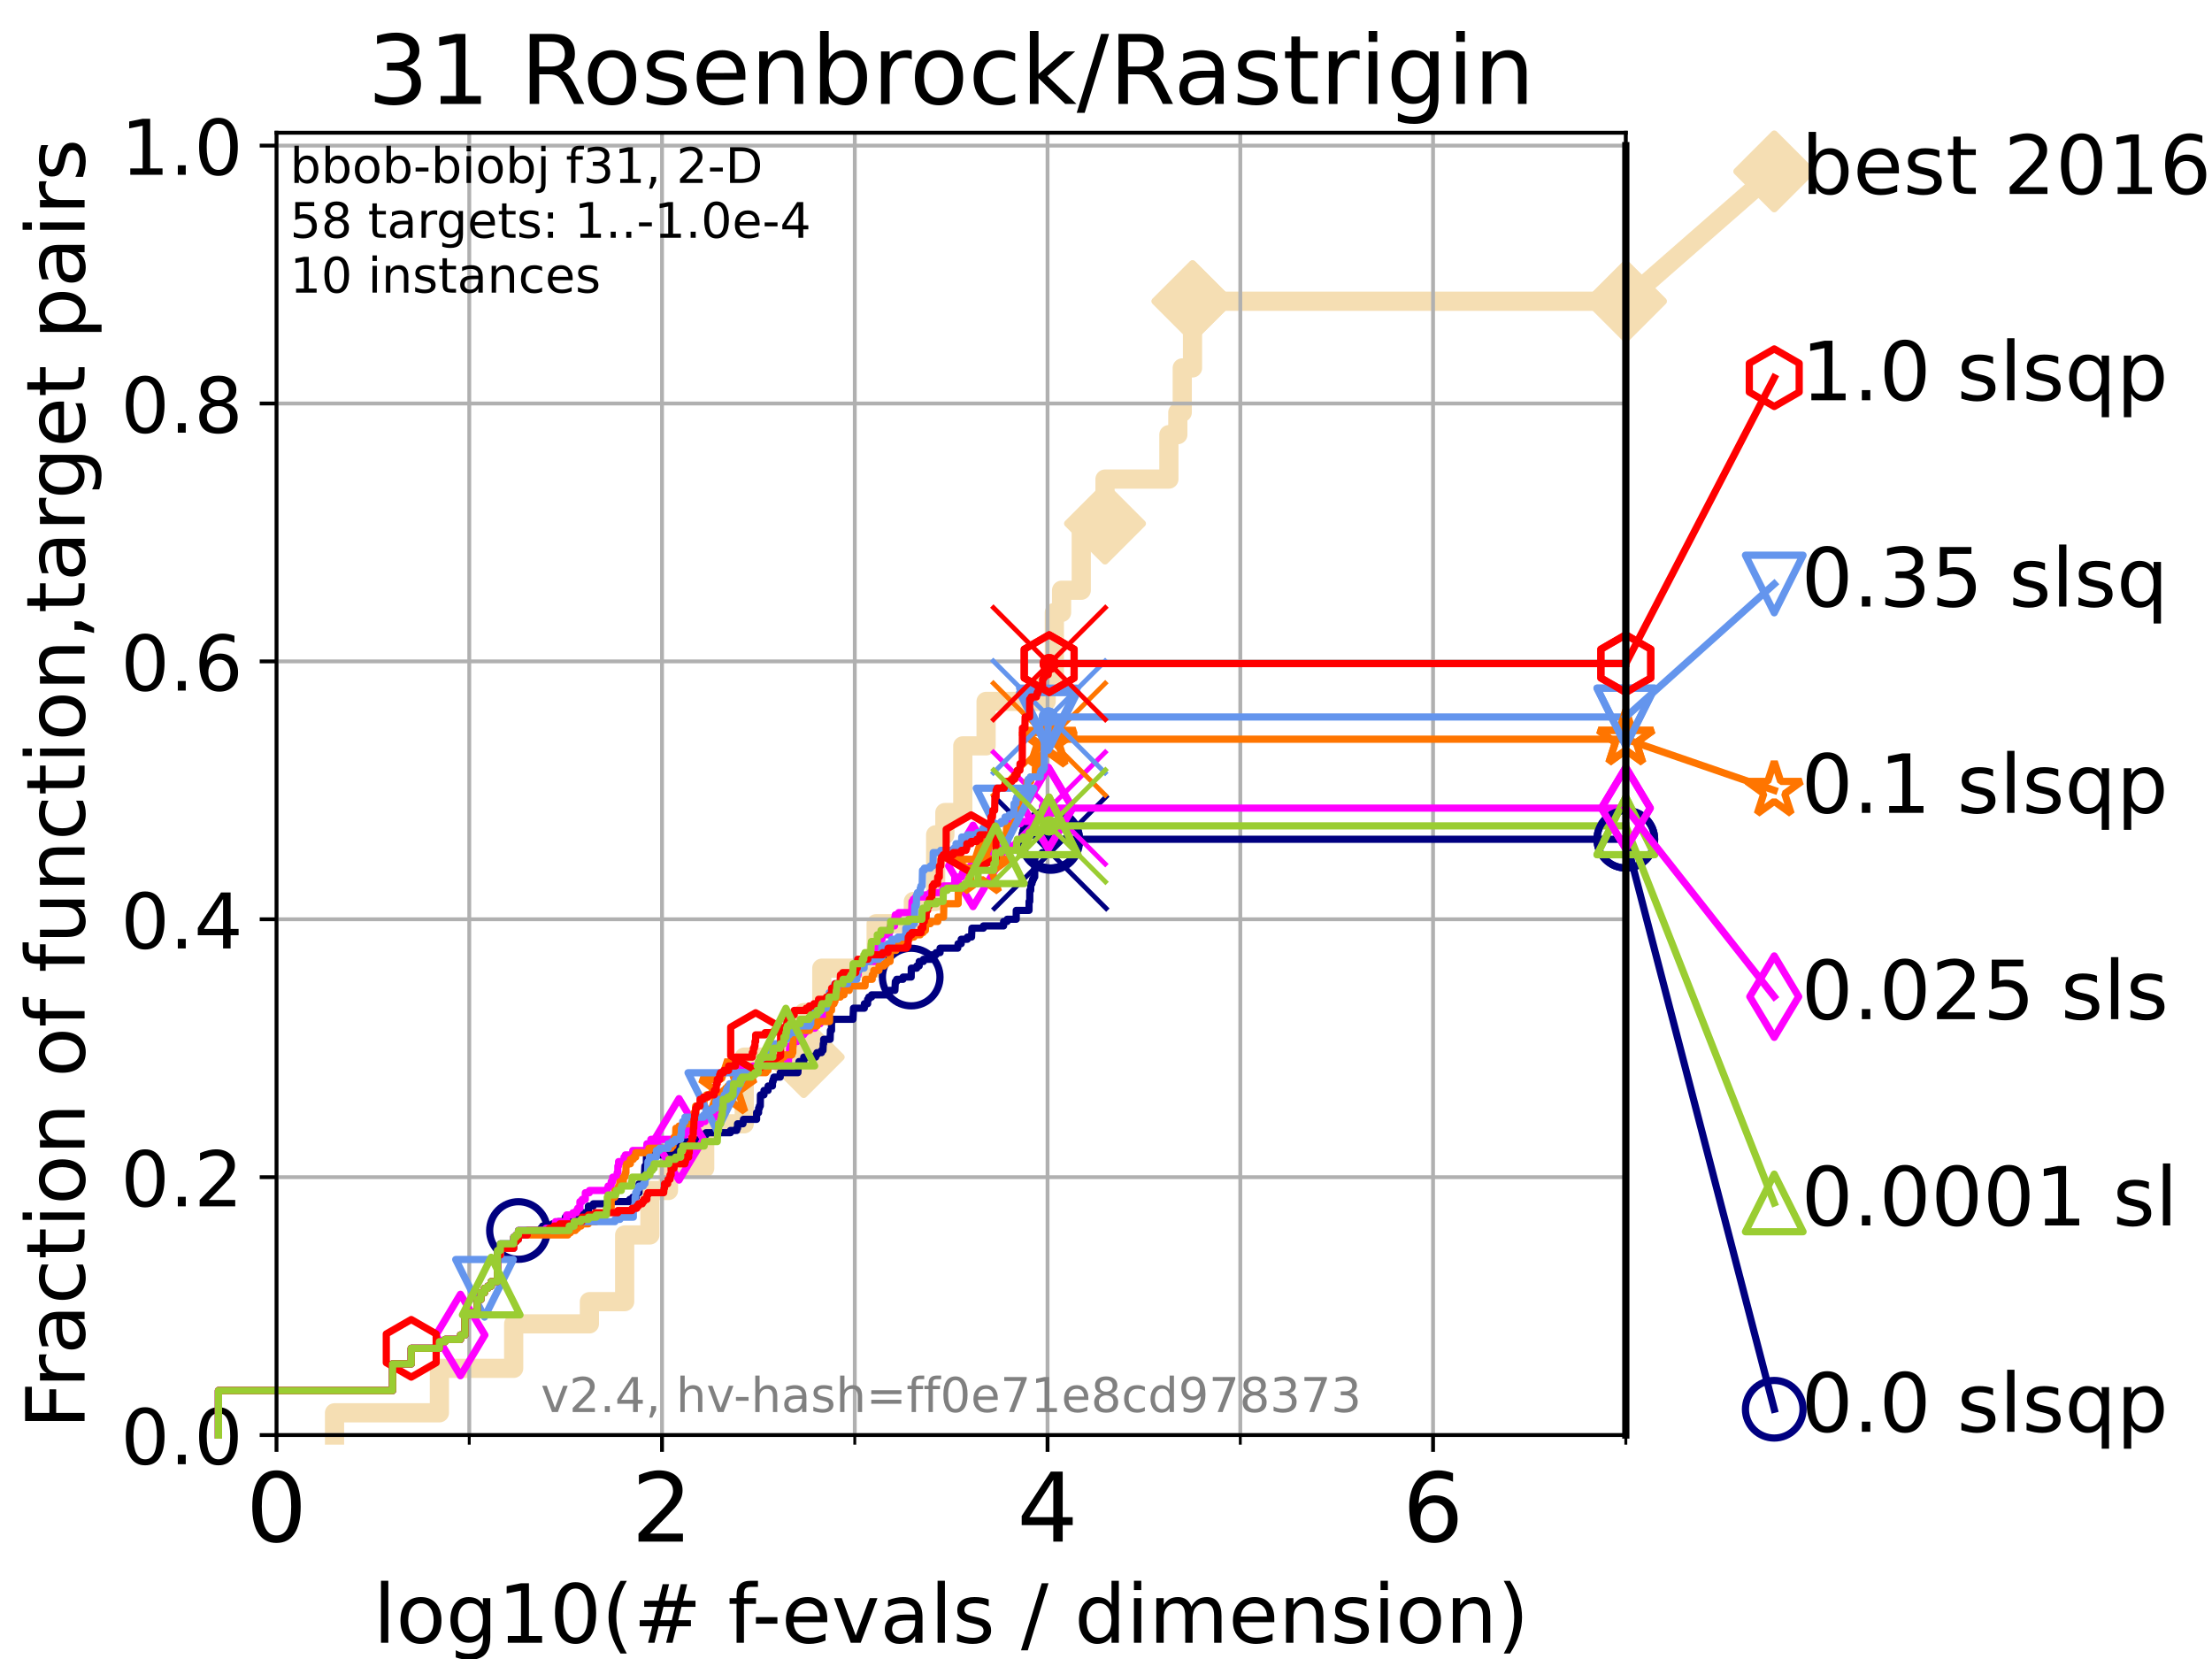 <?xml version="1.0" encoding="utf-8" standalone="no"?>
<!DOCTYPE svg PUBLIC "-//W3C//DTD SVG 1.1//EN"
  "http://www.w3.org/Graphics/SVG/1.1/DTD/svg11.dtd">
<!-- Created with matplotlib (https://matplotlib.org/) -->
<svg height="345.6pt" version="1.1" viewBox="0 0 460.8 345.6" width="460.8pt" xmlns="http://www.w3.org/2000/svg" xmlns:xlink="http://www.w3.org/1999/xlink">
 <defs>
  <style type="text/css">*{stroke-linecap:butt;stroke-linejoin:round;}</style>
 </defs>
 <g id="figure_1">
  <g id="patch_1">
   <path d="M 0 345.6 
L 460.8 345.6 
L 460.8 0 
L 0 0 
z
" style="fill:#ffffff;"/>
  </g>
  <g id="axes_1">
   <g id="patch_2">
    <path d="M 57.6 298.944 
L 338.688 298.944 
L 338.688 27.648 
L 57.6 27.648 
z
" style="fill:#ffffff;"/>
   </g>
   <g id="line2d_1">
    <path d="M 69.688 298.944 
L 69.688 294.313 
L 91.535 294.313 
L 91.535 285.05 
L 107.009 285.05 
L 107.009 275.788 
L 122.782 275.788 
L 122.782 271.157 
L 130.128 271.157 
L 130.128 257.263 
L 135.382 257.263 
L 135.382 248.001 
L 139.253 248.001 
L 139.253 243.37 
L 146.802 243.37 
L 146.802 234.107 
L 155.038 234.107 
L 155.038 220.214 
L 167.433 220.214 
L 167.433 210.951 
L 171.199 210.951 
L 171.199 201.689 
L 182.514 201.689 
L 182.514 192.426 
L 190.267 192.426 
L 190.267 187.795 
L 194.913 187.795 
L 194.913 173.901 
L 196.834 173.901 
L 196.834 169.27 
L 200.566 169.27 
L 200.566 155.377 
L 205.42 155.377 
L 205.42 146.114 
L 217.936 146.114 
L 217.936 141.483 
L 219.64 141.483 
L 219.64 127.589 
L 221.146 127.589 
L 221.146 122.958 
L 225.248 122.958 
L 225.248 109.065 
L 230.195 109.065 
L 230.195 99.802 
L 243.501 99.802 
L 243.501 90.54 
L 245.363 90.54 
L 245.363 85.909 
L 246.284 85.909 
L 246.284 76.646 
L 248.421 76.646 
L 248.421 62.753 
L 338.688 62.753 
" style="fill:none;stroke:#f5deb3;stroke-linecap:square;stroke-width:4;"/>
   </g>
   <g id="line2d_2">
    <defs>
     <path d="M 0 7.778 
L 7.778 0 
L 0 -7.778 
L -7.778 0 
z
" id="m2aecb30df0" style="stroke:#f5deb3;stroke-linejoin:miter;stroke-width:1.5;"/>
    </defs>
    <g>
     <use style="fill:#f5deb3;stroke:#f5deb3;stroke-linejoin:miter;stroke-width:1.5;" x="167.433" xlink:href="#m2aecb30df0" y="220.214"/>
     <use style="fill:#f5deb3;stroke:#f5deb3;stroke-linejoin:miter;stroke-width:1.5;" x="230.195" xlink:href="#m2aecb30df0" y="109.065"/>
     <use style="fill:#f5deb3;stroke:#f5deb3;stroke-linejoin:miter;stroke-width:1.5;" x="248.421" xlink:href="#m2aecb30df0" y="62.753"/>
     <use style="fill:#f5deb3;stroke:#f5deb3;stroke-linejoin:miter;stroke-width:1.5;" x="248.421" xlink:href="#m2aecb30df0" y="62.753"/>
     <use style="fill:#f5deb3;stroke:#f5deb3;stroke-linejoin:miter;stroke-width:1.5;" x="338.688" xlink:href="#m2aecb30df0" y="62.753"/>
    </g>
   </g>
   <g id="line2d_3">
    <path style="fill:none;stroke:#f5deb3;stroke-linecap:square;stroke-width:4;"/>
    <g/>
   </g>
   <g id="line2d_4">
    <path d="M 338.688 62.753 
L 369.608 35.706 
" style="fill:none;stroke:#f5deb3;stroke-linecap:square;stroke-width:4;"/>
    <g>
     <use style="fill:#f5deb3;stroke:#f5deb3;stroke-linejoin:miter;stroke-width:1.5;" x="338.688" xlink:href="#m2aecb30df0" y="62.753"/>
     <use style="fill:#f5deb3;stroke:#f5deb3;stroke-linejoin:miter;stroke-width:1.5;" x="369.608" xlink:href="#m2aecb30df0" y="35.706"/>
    </g>
   </g>
   <g id="matplotlib.axis_1">
    <g id="xtick_1">
     <g id="line2d_5">
      <path clip-path="url(#p10be35c4ae)" d="M 57.6 298.944 
L 57.6 27.648 
" style="fill:none;stroke:#b0b0b0;stroke-linecap:square;stroke-width:0.8;"/>
     </g>
     <g id="line2d_6">
      <defs>
       <path d="M 0 0 
L 0 3.5 
" id="m7e6e92fd15" style="stroke:#000000;stroke-width:0.8;"/>
      </defs>
      <g>
       <use style="stroke:#000000;stroke-width:0.8;" x="57.6" xlink:href="#m7e6e92fd15" y="298.944"/>
      </g>
     </g>
     <g id="text_1">
      <!-- 0 -->
      <g transform="translate(51.237 321.141)scale(0.2 -0.2)">
       <defs>
        <path d="M 31.781 66.406 
Q 24.172 66.406 20.328 58.906 
Q 16.5 51.422 16.5 36.375 
Q 16.5 21.391 20.328 13.891 
Q 24.172 6.391 31.781 6.391 
Q 39.453 6.391 43.281 13.891 
Q 47.125 21.391 47.125 36.375 
Q 47.125 51.422 43.281 58.906 
Q 39.453 66.406 31.781 66.406 
z
M 31.781 74.219 
Q 44.047 74.219 50.516 64.516 
Q 56.984 54.828 56.984 36.375 
Q 56.984 17.969 50.516 8.266 
Q 44.047 -1.422 31.781 -1.422 
Q 19.531 -1.422 13.062 8.266 
Q 6.594 17.969 6.594 36.375 
Q 6.594 54.828 13.062 64.516 
Q 19.531 74.219 31.781 74.219 
z
" id="DejaVuSans-48"/>
       </defs>
       <use xlink:href="#DejaVuSans-48"/>
      </g>
     </g>
    </g>
    <g id="xtick_2">
     <g id="line2d_7">
      <path clip-path="url(#p10be35c4ae)" d="M 137.911 298.944 
L 137.911 27.648 
" style="fill:none;stroke:#b0b0b0;stroke-linecap:square;stroke-width:0.8;"/>
     </g>
     <g id="line2d_8">
      <g>
       <use style="stroke:#000000;stroke-width:0.8;" x="137.911" xlink:href="#m7e6e92fd15" y="298.944"/>
      </g>
     </g>
     <g id="text_2">
      <!-- 2 -->
      <g transform="translate(131.548 321.141)scale(0.2 -0.2)">
       <defs>
        <path d="M 19.188 8.297 
L 53.609 8.297 
L 53.609 0 
L 7.328 0 
L 7.328 8.297 
Q 12.938 14.109 22.625 23.891 
Q 32.328 33.688 34.812 36.531 
Q 39.547 41.844 41.422 45.531 
Q 43.312 49.219 43.312 52.781 
Q 43.312 58.594 39.234 62.25 
Q 35.156 65.922 28.609 65.922 
Q 23.969 65.922 18.812 64.312 
Q 13.672 62.703 7.812 59.422 
L 7.812 69.391 
Q 13.766 71.781 18.938 73 
Q 24.125 74.219 28.422 74.219 
Q 39.75 74.219 46.484 68.547 
Q 53.219 62.891 53.219 53.422 
Q 53.219 48.922 51.531 44.891 
Q 49.859 40.875 45.406 35.406 
Q 44.188 33.984 37.641 27.219 
Q 31.109 20.453 19.188 8.297 
z
" id="DejaVuSans-50"/>
       </defs>
       <use xlink:href="#DejaVuSans-50"/>
      </g>
     </g>
    </g>
    <g id="xtick_3">
     <g id="line2d_9">
      <path clip-path="url(#p10be35c4ae)" d="M 218.222 298.944 
L 218.222 27.648 
" style="fill:none;stroke:#b0b0b0;stroke-linecap:square;stroke-width:0.8;"/>
     </g>
     <g id="line2d_10">
      <g>
       <use style="stroke:#000000;stroke-width:0.8;" x="218.222" xlink:href="#m7e6e92fd15" y="298.944"/>
      </g>
     </g>
     <g id="text_3">
      <!-- 4 -->
      <g transform="translate(211.859 321.141)scale(0.2 -0.2)">
       <defs>
        <path d="M 37.797 64.312 
L 12.891 25.391 
L 37.797 25.391 
z
M 35.203 72.906 
L 47.609 72.906 
L 47.609 25.391 
L 58.016 25.391 
L 58.016 17.188 
L 47.609 17.188 
L 47.609 0 
L 37.797 0 
L 37.797 17.188 
L 4.891 17.188 
L 4.891 26.703 
z
" id="DejaVuSans-52"/>
       </defs>
       <use xlink:href="#DejaVuSans-52"/>
      </g>
     </g>
    </g>
    <g id="xtick_4">
     <g id="line2d_11">
      <path clip-path="url(#p10be35c4ae)" d="M 298.533 298.944 
L 298.533 27.648 
" style="fill:none;stroke:#b0b0b0;stroke-linecap:square;stroke-width:0.8;"/>
     </g>
     <g id="line2d_12">
      <g>
       <use style="stroke:#000000;stroke-width:0.8;" x="298.533" xlink:href="#m7e6e92fd15" y="298.944"/>
      </g>
     </g>
     <g id="text_4">
      <!-- 6 -->
      <g transform="translate(292.17 321.141)scale(0.2 -0.2)">
       <defs>
        <path d="M 33.016 40.375 
Q 26.375 40.375 22.484 35.828 
Q 18.609 31.297 18.609 23.391 
Q 18.609 15.531 22.484 10.953 
Q 26.375 6.391 33.016 6.391 
Q 39.656 6.391 43.531 10.953 
Q 47.406 15.531 47.406 23.391 
Q 47.406 31.297 43.531 35.828 
Q 39.656 40.375 33.016 40.375 
z
M 52.594 71.297 
L 52.594 62.312 
Q 48.875 64.062 45.094 64.984 
Q 41.312 65.922 37.594 65.922 
Q 27.828 65.922 22.672 59.328 
Q 17.531 52.734 16.797 39.406 
Q 19.672 43.656 24.016 45.922 
Q 28.375 48.188 33.594 48.188 
Q 44.578 48.188 50.953 41.516 
Q 57.328 34.859 57.328 23.391 
Q 57.328 12.156 50.688 5.359 
Q 44.047 -1.422 33.016 -1.422 
Q 20.359 -1.422 13.672 8.266 
Q 6.984 17.969 6.984 36.375 
Q 6.984 53.656 15.188 63.938 
Q 23.391 74.219 37.203 74.219 
Q 40.922 74.219 44.703 73.484 
Q 48.484 72.75 52.594 71.297 
z
" id="DejaVuSans-54"/>
       </defs>
       <use xlink:href="#DejaVuSans-54"/>
      </g>
     </g>
    </g>
    <g id="xtick_5">
     <g id="line2d_13">
      <path clip-path="url(#p10be35c4ae)" d="M 97.755 298.944 
L 97.755 27.648 
" style="fill:none;stroke:#b0b0b0;stroke-linecap:square;stroke-width:0.8;"/>
     </g>
     <g id="line2d_14">
      <defs>
       <path d="M 0 0 
L 0 2 
" id="m84f8dca04d" style="stroke:#000000;stroke-width:0.6;"/>
      </defs>
      <g>
       <use style="stroke:#000000;stroke-width:0.6;" x="97.755" xlink:href="#m84f8dca04d" y="298.944"/>
      </g>
     </g>
    </g>
    <g id="xtick_6">
     <g id="line2d_15">
      <path clip-path="url(#p10be35c4ae)" d="M 178.066 298.944 
L 178.066 27.648 
" style="fill:none;stroke:#b0b0b0;stroke-linecap:square;stroke-width:0.8;"/>
     </g>
     <g id="line2d_16">
      <g>
       <use style="stroke:#000000;stroke-width:0.6;" x="178.066" xlink:href="#m84f8dca04d" y="298.944"/>
      </g>
     </g>
    </g>
    <g id="xtick_7">
     <g id="line2d_17">
      <path clip-path="url(#p10be35c4ae)" d="M 258.377 298.944 
L 258.377 27.648 
" style="fill:none;stroke:#b0b0b0;stroke-linecap:square;stroke-width:0.8;"/>
     </g>
     <g id="line2d_18">
      <g>
       <use style="stroke:#000000;stroke-width:0.6;" x="258.377" xlink:href="#m84f8dca04d" y="298.944"/>
      </g>
     </g>
    </g>
    <g id="xtick_8">
     <g id="line2d_19">
      <path clip-path="url(#p10be35c4ae)" d="M 338.688 298.944 
L 338.688 27.648 
" style="fill:none;stroke:#b0b0b0;stroke-linecap:square;stroke-width:0.8;"/>
     </g>
     <g id="line2d_20">
      <g>
       <use style="stroke:#000000;stroke-width:0.6;" x="338.688" xlink:href="#m84f8dca04d" y="298.944"/>
      </g>
     </g>
    </g>
    <g id="text_5">
     <!-- log10(# f-evals / dimension) -->
     <g transform="translate(77.764 342.218)scale(0.17 -0.17)">
      <defs>
       <path d="M 9.422 75.984 
L 18.406 75.984 
L 18.406 0 
L 9.422 0 
z
" id="DejaVuSans-108"/>
       <path d="M 30.609 48.391 
Q 23.391 48.391 19.188 42.75 
Q 14.984 37.109 14.984 27.297 
Q 14.984 17.484 19.156 11.844 
Q 23.344 6.203 30.609 6.203 
Q 37.797 6.203 41.984 11.859 
Q 46.188 17.531 46.188 27.297 
Q 46.188 37.016 41.984 42.703 
Q 37.797 48.391 30.609 48.391 
z
M 30.609 56 
Q 42.328 56 49.016 48.375 
Q 55.719 40.766 55.719 27.297 
Q 55.719 13.875 49.016 6.219 
Q 42.328 -1.422 30.609 -1.422 
Q 18.844 -1.422 12.172 6.219 
Q 5.516 13.875 5.516 27.297 
Q 5.516 40.766 12.172 48.375 
Q 18.844 56 30.609 56 
z
" id="DejaVuSans-111"/>
       <path d="M 45.406 27.984 
Q 45.406 37.75 41.375 43.109 
Q 37.359 48.484 30.078 48.484 
Q 22.859 48.484 18.828 43.109 
Q 14.797 37.75 14.797 27.984 
Q 14.797 18.266 18.828 12.891 
Q 22.859 7.516 30.078 7.516 
Q 37.359 7.516 41.375 12.891 
Q 45.406 18.266 45.406 27.984 
z
M 54.391 6.781 
Q 54.391 -7.172 48.188 -13.984 
Q 42 -20.797 29.203 -20.797 
Q 24.469 -20.797 20.266 -20.094 
Q 16.062 -19.391 12.109 -17.922 
L 12.109 -9.188 
Q 16.062 -11.328 19.922 -12.344 
Q 23.781 -13.375 27.781 -13.375 
Q 36.625 -13.375 41.016 -8.766 
Q 45.406 -4.156 45.406 5.172 
L 45.406 9.625 
Q 42.625 4.781 38.281 2.391 
Q 33.938 0 27.875 0 
Q 17.828 0 11.672 7.656 
Q 5.516 15.328 5.516 27.984 
Q 5.516 40.672 11.672 48.328 
Q 17.828 56 27.875 56 
Q 33.938 56 38.281 53.609 
Q 42.625 51.219 45.406 46.391 
L 45.406 54.688 
L 54.391 54.688 
z
" id="DejaVuSans-103"/>
       <path d="M 12.406 8.297 
L 28.516 8.297 
L 28.516 63.922 
L 10.984 60.406 
L 10.984 69.391 
L 28.422 72.906 
L 38.281 72.906 
L 38.281 8.297 
L 54.391 8.297 
L 54.391 0 
L 12.406 0 
z
" id="DejaVuSans-49"/>
       <path d="M 31 75.875 
Q 24.469 64.656 21.281 53.656 
Q 18.109 42.672 18.109 31.391 
Q 18.109 20.125 21.312 9.062 
Q 24.516 -2 31 -13.188 
L 23.188 -13.188 
Q 15.875 -1.703 12.234 9.375 
Q 8.594 20.453 8.594 31.391 
Q 8.594 42.281 12.203 53.312 
Q 15.828 64.359 23.188 75.875 
z
" id="DejaVuSans-40"/>
       <path d="M 51.125 44 
L 36.922 44 
L 32.812 27.688 
L 47.125 27.688 
z
M 43.797 71.781 
L 38.719 51.516 
L 52.984 51.516 
L 58.109 71.781 
L 65.922 71.781 
L 60.891 51.516 
L 76.125 51.516 
L 76.125 44 
L 58.984 44 
L 54.984 27.688 
L 70.516 27.688 
L 70.516 20.219 
L 53.078 20.219 
L 48 0 
L 40.188 0 
L 45.219 20.219 
L 30.906 20.219 
L 25.875 0 
L 18.016 0 
L 23.094 20.219 
L 7.719 20.219 
L 7.719 27.688 
L 24.906 27.688 
L 29 44 
L 13.281 44 
L 13.281 51.516 
L 30.906 51.516 
L 35.891 71.781 
z
" id="DejaVuSans-35"/>
       <path id="DejaVuSans-32"/>
       <path d="M 37.109 75.984 
L 37.109 68.5 
L 28.516 68.5 
Q 23.688 68.5 21.797 66.547 
Q 19.922 64.594 19.922 59.516 
L 19.922 54.688 
L 34.719 54.688 
L 34.719 47.703 
L 19.922 47.703 
L 19.922 0 
L 10.891 0 
L 10.891 47.703 
L 2.297 47.703 
L 2.297 54.688 
L 10.891 54.688 
L 10.891 58.5 
Q 10.891 67.625 15.141 71.797 
Q 19.391 75.984 28.609 75.984 
z
" id="DejaVuSans-102"/>
       <path d="M 4.891 31.391 
L 31.203 31.391 
L 31.203 23.391 
L 4.891 23.391 
z
" id="DejaVuSans-45"/>
       <path d="M 56.203 29.594 
L 56.203 25.203 
L 14.891 25.203 
Q 15.484 15.922 20.484 11.062 
Q 25.484 6.203 34.422 6.203 
Q 39.594 6.203 44.453 7.469 
Q 49.312 8.734 54.109 11.281 
L 54.109 2.781 
Q 49.266 0.734 44.188 -0.344 
Q 39.109 -1.422 33.891 -1.422 
Q 20.797 -1.422 13.156 6.188 
Q 5.516 13.812 5.516 26.812 
Q 5.516 40.234 12.766 48.109 
Q 20.016 56 32.328 56 
Q 43.359 56 49.781 48.891 
Q 56.203 41.797 56.203 29.594 
z
M 47.219 32.234 
Q 47.125 39.594 43.094 43.984 
Q 39.062 48.391 32.422 48.391 
Q 24.906 48.391 20.391 44.141 
Q 15.875 39.891 15.188 32.172 
z
" id="DejaVuSans-101"/>
       <path d="M 2.984 54.688 
L 12.5 54.688 
L 29.594 8.797 
L 46.688 54.688 
L 56.203 54.688 
L 35.688 0 
L 23.484 0 
z
" id="DejaVuSans-118"/>
       <path d="M 34.281 27.484 
Q 23.391 27.484 19.188 25 
Q 14.984 22.516 14.984 16.5 
Q 14.984 11.719 18.141 8.906 
Q 21.297 6.109 26.703 6.109 
Q 34.188 6.109 38.703 11.406 
Q 43.219 16.703 43.219 25.484 
L 43.219 27.484 
z
M 52.203 31.203 
L 52.203 0 
L 43.219 0 
L 43.219 8.297 
Q 40.141 3.328 35.547 0.953 
Q 30.953 -1.422 24.312 -1.422 
Q 15.922 -1.422 10.953 3.297 
Q 6 8.016 6 15.922 
Q 6 25.141 12.172 29.828 
Q 18.359 34.516 30.609 34.516 
L 43.219 34.516 
L 43.219 35.406 
Q 43.219 41.609 39.141 45 
Q 35.062 48.391 27.688 48.391 
Q 23 48.391 18.547 47.266 
Q 14.109 46.141 10.016 43.891 
L 10.016 52.203 
Q 14.938 54.109 19.578 55.047 
Q 24.219 56 28.609 56 
Q 40.484 56 46.344 49.844 
Q 52.203 43.703 52.203 31.203 
z
" id="DejaVuSans-97"/>
       <path d="M 44.281 53.078 
L 44.281 44.578 
Q 40.484 46.531 36.375 47.5 
Q 32.281 48.484 27.875 48.484 
Q 21.188 48.484 17.844 46.438 
Q 14.5 44.391 14.5 40.281 
Q 14.5 37.156 16.891 35.375 
Q 19.281 33.594 26.516 31.984 
L 29.594 31.297 
Q 39.156 29.25 43.188 25.516 
Q 47.219 21.781 47.219 15.094 
Q 47.219 7.469 41.188 3.016 
Q 35.156 -1.422 24.609 -1.422 
Q 20.219 -1.422 15.453 -0.562 
Q 10.688 0.297 5.422 2 
L 5.422 11.281 
Q 10.406 8.688 15.234 7.391 
Q 20.062 6.109 24.812 6.109 
Q 31.156 6.109 34.562 8.281 
Q 37.984 10.453 37.984 14.406 
Q 37.984 18.062 35.516 20.016 
Q 33.062 21.969 24.703 23.781 
L 21.578 24.516 
Q 13.234 26.266 9.516 29.906 
Q 5.812 33.547 5.812 39.891 
Q 5.812 47.609 11.281 51.797 
Q 16.75 56 26.812 56 
Q 31.781 56 36.172 55.266 
Q 40.578 54.547 44.281 53.078 
z
" id="DejaVuSans-115"/>
       <path d="M 25.391 72.906 
L 33.688 72.906 
L 8.297 -9.281 
L 0 -9.281 
z
" id="DejaVuSans-47"/>
       <path d="M 45.406 46.391 
L 45.406 75.984 
L 54.391 75.984 
L 54.391 0 
L 45.406 0 
L 45.406 8.203 
Q 42.578 3.328 38.25 0.953 
Q 33.938 -1.422 27.875 -1.422 
Q 17.969 -1.422 11.734 6.484 
Q 5.516 14.406 5.516 27.297 
Q 5.516 40.188 11.734 48.094 
Q 17.969 56 27.875 56 
Q 33.938 56 38.25 53.625 
Q 42.578 51.266 45.406 46.391 
z
M 14.797 27.297 
Q 14.797 17.391 18.875 11.75 
Q 22.953 6.109 30.078 6.109 
Q 37.203 6.109 41.297 11.75 
Q 45.406 17.391 45.406 27.297 
Q 45.406 37.203 41.297 42.844 
Q 37.203 48.484 30.078 48.484 
Q 22.953 48.484 18.875 42.844 
Q 14.797 37.203 14.797 27.297 
z
" id="DejaVuSans-100"/>
       <path d="M 9.422 54.688 
L 18.406 54.688 
L 18.406 0 
L 9.422 0 
z
M 9.422 75.984 
L 18.406 75.984 
L 18.406 64.594 
L 9.422 64.594 
z
" id="DejaVuSans-105"/>
       <path d="M 52 44.188 
Q 55.375 50.25 60.062 53.125 
Q 64.75 56 71.094 56 
Q 79.641 56 84.281 50.016 
Q 88.922 44.047 88.922 33.016 
L 88.922 0 
L 79.891 0 
L 79.891 32.719 
Q 79.891 40.578 77.094 44.375 
Q 74.312 48.188 68.609 48.188 
Q 61.625 48.188 57.562 43.547 
Q 53.516 38.922 53.516 30.906 
L 53.516 0 
L 44.484 0 
L 44.484 32.719 
Q 44.484 40.625 41.703 44.406 
Q 38.922 48.188 33.109 48.188 
Q 26.219 48.188 22.156 43.531 
Q 18.109 38.875 18.109 30.906 
L 18.109 0 
L 9.078 0 
L 9.078 54.688 
L 18.109 54.688 
L 18.109 46.188 
Q 21.188 51.219 25.484 53.609 
Q 29.781 56 35.688 56 
Q 41.656 56 45.828 52.969 
Q 50 49.953 52 44.188 
z
" id="DejaVuSans-109"/>
       <path d="M 54.891 33.016 
L 54.891 0 
L 45.906 0 
L 45.906 32.719 
Q 45.906 40.484 42.875 44.328 
Q 39.844 48.188 33.797 48.188 
Q 26.516 48.188 22.312 43.547 
Q 18.109 38.922 18.109 30.906 
L 18.109 0 
L 9.078 0 
L 9.078 54.688 
L 18.109 54.688 
L 18.109 46.188 
Q 21.344 51.125 25.703 53.562 
Q 30.078 56 35.797 56 
Q 45.219 56 50.047 50.172 
Q 54.891 44.344 54.891 33.016 
z
" id="DejaVuSans-110"/>
       <path d="M 8.016 75.875 
L 15.828 75.875 
Q 23.141 64.359 26.781 53.312 
Q 30.422 42.281 30.422 31.391 
Q 30.422 20.453 26.781 9.375 
Q 23.141 -1.703 15.828 -13.188 
L 8.016 -13.188 
Q 14.5 -2 17.703 9.062 
Q 20.906 20.125 20.906 31.391 
Q 20.906 42.672 17.703 53.656 
Q 14.5 64.656 8.016 75.875 
z
" id="DejaVuSans-41"/>
      </defs>
      <use xlink:href="#DejaVuSans-108"/>
      <use x="27.783" xlink:href="#DejaVuSans-111"/>
      <use x="88.965" xlink:href="#DejaVuSans-103"/>
      <use x="152.441" xlink:href="#DejaVuSans-49"/>
      <use x="216.064" xlink:href="#DejaVuSans-48"/>
      <use x="279.688" xlink:href="#DejaVuSans-40"/>
      <use x="318.701" xlink:href="#DejaVuSans-35"/>
      <use x="402.49" xlink:href="#DejaVuSans-32"/>
      <use x="434.277" xlink:href="#DejaVuSans-102"/>
      <use x="463.982" xlink:href="#DejaVuSans-45"/>
      <use x="500.066" xlink:href="#DejaVuSans-101"/>
      <use x="561.59" xlink:href="#DejaVuSans-118"/>
      <use x="620.77" xlink:href="#DejaVuSans-97"/>
      <use x="682.049" xlink:href="#DejaVuSans-108"/>
      <use x="709.832" xlink:href="#DejaVuSans-115"/>
      <use x="761.932" xlink:href="#DejaVuSans-32"/>
      <use x="793.719" xlink:href="#DejaVuSans-47"/>
      <use x="827.41" xlink:href="#DejaVuSans-32"/>
      <use x="859.197" xlink:href="#DejaVuSans-100"/>
      <use x="922.674" xlink:href="#DejaVuSans-105"/>
      <use x="950.457" xlink:href="#DejaVuSans-109"/>
      <use x="1047.869" xlink:href="#DejaVuSans-101"/>
      <use x="1109.393" xlink:href="#DejaVuSans-110"/>
      <use x="1172.771" xlink:href="#DejaVuSans-115"/>
      <use x="1224.871" xlink:href="#DejaVuSans-105"/>
      <use x="1252.654" xlink:href="#DejaVuSans-111"/>
      <use x="1313.836" xlink:href="#DejaVuSans-110"/>
      <use x="1377.215" xlink:href="#DejaVuSans-41"/>
     </g>
    </g>
   </g>
   <g id="matplotlib.axis_2">
    <g id="ytick_1">
     <g id="line2d_21">
      <path clip-path="url(#p10be35c4ae)" d="M 57.6 298.944 
L 338.688 298.944 
" style="fill:none;stroke:#b0b0b0;stroke-linecap:square;stroke-width:0.8;"/>
     </g>
     <g id="line2d_22">
      <defs>
       <path d="M 0 0 
L -3.5 0 
" id="m8be3c03047" style="stroke:#000000;stroke-width:0.8;"/>
      </defs>
      <g>
       <use style="stroke:#000000;stroke-width:0.8;" x="57.6" xlink:href="#m8be3c03047" y="298.944"/>
      </g>
     </g>
     <g id="text_6">
      <!-- 0.0 -->
      <g transform="translate(25.155 305.023)scale(0.16 -0.16)">
       <defs>
        <path d="M 10.688 12.406 
L 21 12.406 
L 21 0 
L 10.688 0 
z
" id="DejaVuSans-46"/>
       </defs>
       <use xlink:href="#DejaVuSans-48"/>
       <use x="63.623" xlink:href="#DejaVuSans-46"/>
       <use x="95.41" xlink:href="#DejaVuSans-48"/>
      </g>
     </g>
    </g>
    <g id="ytick_2">
     <g id="line2d_23">
      <path clip-path="url(#p10be35c4ae)" d="M 57.6 245.222 
L 338.688 245.222 
" style="fill:none;stroke:#b0b0b0;stroke-linecap:square;stroke-width:0.8;"/>
     </g>
     <g id="line2d_24">
      <g>
       <use style="stroke:#000000;stroke-width:0.8;" x="57.6" xlink:href="#m8be3c03047" y="245.222"/>
      </g>
     </g>
     <g id="text_7">
      <!-- 0.2 -->
      <g transform="translate(25.155 251.301)scale(0.16 -0.16)">
       <use xlink:href="#DejaVuSans-48"/>
       <use x="63.623" xlink:href="#DejaVuSans-46"/>
       <use x="95.41" xlink:href="#DejaVuSans-50"/>
      </g>
     </g>
    </g>
    <g id="ytick_3">
     <g id="line2d_25">
      <path clip-path="url(#p10be35c4ae)" d="M 57.6 191.5 
L 338.688 191.5 
" style="fill:none;stroke:#b0b0b0;stroke-linecap:square;stroke-width:0.8;"/>
     </g>
     <g id="line2d_26">
      <g>
       <use style="stroke:#000000;stroke-width:0.8;" x="57.6" xlink:href="#m8be3c03047" y="191.5"/>
      </g>
     </g>
     <g id="text_8">
      <!-- 0.4 -->
      <g transform="translate(25.155 197.579)scale(0.16 -0.16)">
       <use xlink:href="#DejaVuSans-48"/>
       <use x="63.623" xlink:href="#DejaVuSans-46"/>
       <use x="95.41" xlink:href="#DejaVuSans-52"/>
      </g>
     </g>
    </g>
    <g id="ytick_4">
     <g id="line2d_27">
      <path clip-path="url(#p10be35c4ae)" d="M 57.6 137.778 
L 338.688 137.778 
" style="fill:none;stroke:#b0b0b0;stroke-linecap:square;stroke-width:0.8;"/>
     </g>
     <g id="line2d_28">
      <g>
       <use style="stroke:#000000;stroke-width:0.8;" x="57.6" xlink:href="#m8be3c03047" y="137.778"/>
      </g>
     </g>
     <g id="text_9">
      <!-- 0.6 -->
      <g transform="translate(25.155 143.857)scale(0.16 -0.16)">
       <use xlink:href="#DejaVuSans-48"/>
       <use x="63.623" xlink:href="#DejaVuSans-46"/>
       <use x="95.41" xlink:href="#DejaVuSans-54"/>
      </g>
     </g>
    </g>
    <g id="ytick_5">
     <g id="line2d_29">
      <path clip-path="url(#p10be35c4ae)" d="M 57.6 84.056 
L 338.688 84.056 
" style="fill:none;stroke:#b0b0b0;stroke-linecap:square;stroke-width:0.8;"/>
     </g>
     <g id="line2d_30">
      <g>
       <use style="stroke:#000000;stroke-width:0.8;" x="57.6" xlink:href="#m8be3c03047" y="84.056"/>
      </g>
     </g>
     <g id="text_10">
      <!-- 0.8 -->
      <g transform="translate(25.155 90.135)scale(0.16 -0.16)">
       <defs>
        <path d="M 31.781 34.625 
Q 24.75 34.625 20.719 30.859 
Q 16.703 27.094 16.703 20.516 
Q 16.703 13.922 20.719 10.156 
Q 24.75 6.391 31.781 6.391 
Q 38.812 6.391 42.859 10.172 
Q 46.922 13.969 46.922 20.516 
Q 46.922 27.094 42.891 30.859 
Q 38.875 34.625 31.781 34.625 
z
M 21.922 38.812 
Q 15.578 40.375 12.031 44.719 
Q 8.5 49.078 8.5 55.328 
Q 8.5 64.062 14.719 69.141 
Q 20.953 74.219 31.781 74.219 
Q 42.672 74.219 48.875 69.141 
Q 55.078 64.062 55.078 55.328 
Q 55.078 49.078 51.531 44.719 
Q 48 40.375 41.703 38.812 
Q 48.828 37.156 52.797 32.312 
Q 56.781 27.484 56.781 20.516 
Q 56.781 9.906 50.312 4.234 
Q 43.844 -1.422 31.781 -1.422 
Q 19.734 -1.422 13.25 4.234 
Q 6.781 9.906 6.781 20.516 
Q 6.781 27.484 10.781 32.312 
Q 14.797 37.156 21.922 38.812 
z
M 18.312 54.391 
Q 18.312 48.734 21.844 45.562 
Q 25.391 42.391 31.781 42.391 
Q 38.141 42.391 41.719 45.562 
Q 45.312 48.734 45.312 54.391 
Q 45.312 60.062 41.719 63.234 
Q 38.141 66.406 31.781 66.406 
Q 25.391 66.406 21.844 63.234 
Q 18.312 60.062 18.312 54.391 
z
" id="DejaVuSans-56"/>
       </defs>
       <use xlink:href="#DejaVuSans-48"/>
       <use x="63.623" xlink:href="#DejaVuSans-46"/>
       <use x="95.41" xlink:href="#DejaVuSans-56"/>
      </g>
     </g>
    </g>
    <g id="ytick_6">
     <g id="line2d_31">
      <path clip-path="url(#p10be35c4ae)" d="M 57.6 30.334 
L 338.688 30.334 
" style="fill:none;stroke:#b0b0b0;stroke-linecap:square;stroke-width:0.8;"/>
     </g>
     <g id="line2d_32">
      <g>
       <use style="stroke:#000000;stroke-width:0.8;" x="57.6" xlink:href="#m8be3c03047" y="30.334"/>
      </g>
     </g>
     <g id="text_11">
      <!-- 1.0 -->
      <g transform="translate(25.155 36.413)scale(0.16 -0.16)">
       <use xlink:href="#DejaVuSans-49"/>
       <use x="63.623" xlink:href="#DejaVuSans-46"/>
       <use x="95.41" xlink:href="#DejaVuSans-48"/>
      </g>
     </g>
    </g>
    <g id="text_12">
     <!-- Fraction of function,target pairs -->
     <g transform="translate(17.62 297.681)rotate(-90)scale(0.17 -0.17)">
      <defs>
       <path d="M 9.812 72.906 
L 51.703 72.906 
L 51.703 64.594 
L 19.672 64.594 
L 19.672 43.109 
L 48.578 43.109 
L 48.578 34.812 
L 19.672 34.812 
L 19.672 0 
L 9.812 0 
z
" id="DejaVuSans-70"/>
       <path d="M 41.109 46.297 
Q 39.594 47.172 37.812 47.578 
Q 36.031 48 33.891 48 
Q 26.266 48 22.188 43.047 
Q 18.109 38.094 18.109 28.812 
L 18.109 0 
L 9.078 0 
L 9.078 54.688 
L 18.109 54.688 
L 18.109 46.188 
Q 20.953 51.172 25.484 53.578 
Q 30.031 56 36.531 56 
Q 37.453 56 38.578 55.875 
Q 39.703 55.766 41.062 55.516 
z
" id="DejaVuSans-114"/>
       <path d="M 48.781 52.594 
L 48.781 44.188 
Q 44.969 46.297 41.141 47.344 
Q 37.312 48.391 33.406 48.391 
Q 24.656 48.391 19.812 42.844 
Q 14.984 37.312 14.984 27.297 
Q 14.984 17.281 19.812 11.734 
Q 24.656 6.203 33.406 6.203 
Q 37.312 6.203 41.141 7.25 
Q 44.969 8.297 48.781 10.406 
L 48.781 2.094 
Q 45.016 0.344 40.984 -0.531 
Q 36.969 -1.422 32.422 -1.422 
Q 20.062 -1.422 12.781 6.344 
Q 5.516 14.109 5.516 27.297 
Q 5.516 40.672 12.859 48.328 
Q 20.219 56 33.016 56 
Q 37.156 56 41.109 55.141 
Q 45.062 54.297 48.781 52.594 
z
" id="DejaVuSans-99"/>
       <path d="M 18.312 70.219 
L 18.312 54.688 
L 36.812 54.688 
L 36.812 47.703 
L 18.312 47.703 
L 18.312 18.016 
Q 18.312 11.328 20.141 9.422 
Q 21.969 7.516 27.594 7.516 
L 36.812 7.516 
L 36.812 0 
L 27.594 0 
Q 17.188 0 13.234 3.875 
Q 9.281 7.766 9.281 18.016 
L 9.281 47.703 
L 2.688 47.703 
L 2.688 54.688 
L 9.281 54.688 
L 9.281 70.219 
z
" id="DejaVuSans-116"/>
       <path d="M 8.5 21.578 
L 8.5 54.688 
L 17.484 54.688 
L 17.484 21.922 
Q 17.484 14.156 20.5 10.266 
Q 23.531 6.391 29.594 6.391 
Q 36.859 6.391 41.078 11.031 
Q 45.312 15.672 45.312 23.688 
L 45.312 54.688 
L 54.297 54.688 
L 54.297 0 
L 45.312 0 
L 45.312 8.406 
Q 42.047 3.422 37.719 1 
Q 33.406 -1.422 27.688 -1.422 
Q 18.266 -1.422 13.375 4.438 
Q 8.5 10.297 8.5 21.578 
z
M 31.109 56 
z
" id="DejaVuSans-117"/>
       <path d="M 11.719 12.406 
L 22.016 12.406 
L 22.016 4 
L 14.016 -11.625 
L 7.719 -11.625 
L 11.719 4 
z
" id="DejaVuSans-44"/>
       <path d="M 18.109 8.203 
L 18.109 -20.797 
L 9.078 -20.797 
L 9.078 54.688 
L 18.109 54.688 
L 18.109 46.391 
Q 20.953 51.266 25.266 53.625 
Q 29.594 56 35.594 56 
Q 45.562 56 51.781 48.094 
Q 58.016 40.188 58.016 27.297 
Q 58.016 14.406 51.781 6.484 
Q 45.562 -1.422 35.594 -1.422 
Q 29.594 -1.422 25.266 0.953 
Q 20.953 3.328 18.109 8.203 
z
M 48.688 27.297 
Q 48.688 37.203 44.609 42.844 
Q 40.531 48.484 33.406 48.484 
Q 26.266 48.484 22.188 42.844 
Q 18.109 37.203 18.109 27.297 
Q 18.109 17.391 22.188 11.75 
Q 26.266 6.109 33.406 6.109 
Q 40.531 6.109 44.609 11.75 
Q 48.688 17.391 48.688 27.297 
z
" id="DejaVuSans-112"/>
      </defs>
      <use xlink:href="#DejaVuSans-70"/>
      <use x="50.27" xlink:href="#DejaVuSans-114"/>
      <use x="91.383" xlink:href="#DejaVuSans-97"/>
      <use x="152.662" xlink:href="#DejaVuSans-99"/>
      <use x="207.643" xlink:href="#DejaVuSans-116"/>
      <use x="246.852" xlink:href="#DejaVuSans-105"/>
      <use x="274.635" xlink:href="#DejaVuSans-111"/>
      <use x="335.816" xlink:href="#DejaVuSans-110"/>
      <use x="399.195" xlink:href="#DejaVuSans-32"/>
      <use x="430.982" xlink:href="#DejaVuSans-111"/>
      <use x="492.164" xlink:href="#DejaVuSans-102"/>
      <use x="527.369" xlink:href="#DejaVuSans-32"/>
      <use x="559.156" xlink:href="#DejaVuSans-102"/>
      <use x="594.361" xlink:href="#DejaVuSans-117"/>
      <use x="657.74" xlink:href="#DejaVuSans-110"/>
      <use x="721.119" xlink:href="#DejaVuSans-99"/>
      <use x="776.1" xlink:href="#DejaVuSans-116"/>
      <use x="815.309" xlink:href="#DejaVuSans-105"/>
      <use x="843.092" xlink:href="#DejaVuSans-111"/>
      <use x="904.273" xlink:href="#DejaVuSans-110"/>
      <use x="967.652" xlink:href="#DejaVuSans-44"/>
      <use x="999.439" xlink:href="#DejaVuSans-116"/>
      <use x="1038.648" xlink:href="#DejaVuSans-97"/>
      <use x="1099.928" xlink:href="#DejaVuSans-114"/>
      <use x="1139.291" xlink:href="#DejaVuSans-103"/>
      <use x="1202.768" xlink:href="#DejaVuSans-101"/>
      <use x="1264.291" xlink:href="#DejaVuSans-116"/>
      <use x="1303.5" xlink:href="#DejaVuSans-32"/>
      <use x="1335.287" xlink:href="#DejaVuSans-112"/>
      <use x="1398.764" xlink:href="#DejaVuSans-97"/>
      <use x="1460.043" xlink:href="#DejaVuSans-105"/>
      <use x="1487.826" xlink:href="#DejaVuSans-114"/>
      <use x="1528.939" xlink:href="#DejaVuSans-115"/>
     </g>
    </g>
   </g>
   <g id="line2d_33">
    <defs>
     <path d="M 0 1.5 
C 0.398 1.5 0.779 1.342 1.061 1.061 
C 1.342 0.779 1.5 0.398 1.5 0 
C 1.5 -0.398 1.342 -0.779 1.061 -1.061 
C 0.779 -1.342 0.398 -1.5 0 -1.5 
C -0.398 -1.5 -0.779 -1.342 -1.061 -1.061 
C -1.342 -0.779 -1.5 -0.398 -1.5 0 
C -1.5 0.398 -1.342 0.779 -1.061 1.061 
C -0.779 1.342 -0.398 1.5 0 1.5 
z
" id="maf8a3228b2" style="stroke:#f5deb3;"/>
    </defs>
    <g>
     <use style="fill:#f5deb3;stroke:#f5deb3;" x="248.421" xlink:href="#maf8a3228b2" y="62.753"/>
     <use style="fill:#f5deb3;stroke:#f5deb3;" x="248.421" xlink:href="#maf8a3228b2" y="62.753"/>
    </g>
   </g>
   <g id="line2d_34">
    <defs>
     <path d="M 0 1.5 
C 0.398 1.5 0.779 1.342 1.061 1.061 
C 1.342 0.779 1.5 0.398 1.5 0 
C 1.5 -0.398 1.342 -0.779 1.061 -1.061 
C 0.779 -1.342 0.398 -1.5 0 -1.5 
C -0.398 -1.5 -0.779 -1.342 -1.061 -1.061 
C -1.342 -0.779 -1.5 -0.398 -1.5 0 
C -1.5 0.398 -1.342 0.779 -1.061 1.061 
C -0.779 1.342 -0.398 1.5 0 1.5 
z
" id="ma123885645" style="stroke:#000080;"/>
    </defs>
    <g>
     <use style="fill:#000080;stroke:#000080;" x="218.867" xlink:href="#ma123885645" y="174.828"/>
     <use style="fill:#000080;stroke:#000080;" x="218.867" xlink:href="#ma123885645" y="174.828"/>
    </g>
   </g>
   <g id="line2d_35">
    <path d="M 45.512 298.944 
L 45.512 289.682 
L 81.776 289.682 
L 81.776 284.124 
L 85.667 284.124 
L 85.667 280.882 
L 91.535 280.882 
L 91.535 279.493 
L 92.738 279.493 
L 92.738 279.03 
L 95.918 279.03 
L 95.918 278.104 
L 96.861 278.104 
L 96.861 273.935 
L 97.755 273.935 
L 97.755 273.472 
L 99.418 273.472 
L 99.418 270.694 
L 100.193 270.694 
L 100.193 269.304 
L 100.935 269.304 
L 100.935 268.378 
L 101.647 268.378 
L 101.647 267.915 
L 102.331 267.915 
L 102.331 266.989 
L 103.623 266.989 
L 103.623 260.505 
L 104.235 260.505 
L 104.235 259.116 
L 107.009 259.116 
L 107.009 257.726 
L 107.515 257.726 
L 107.515 257.263 
L 108.006 257.263 
L 108.006 256.337 
L 112.656 256.337 
L 112.656 255.874 
L 113.023 255.874 
L 113.023 255.411 
L 115.077 255.411 
L 115.077 254.948 
L 116.323 254.948 
L 116.323 254.484 
L 117.765 254.484 
L 117.765 253.558 
L 121.49 253.558 
L 121.49 252.632 
L 122.573 252.632 
L 122.573 251.243 
L 123.594 251.243 
L 123.594 250.779 
L 127.165 250.779 
L 127.165 250.316 
L 131.185 250.316 
L 131.185 249.853 
L 131.815 249.853 
L 131.815 249.39 
L 132.542 249.39 
L 132.542 248.464 
L 133.125 248.464 
L 133.125 246.611 
L 133.689 246.611 
L 133.8 245.222 
L 134.236 245.222 
L 134.343 242.906 
L 134.661 242.906 
L 134.661 241.054 
L 134.974 241.054 
L 134.974 240.591 
L 140.196 240.591 
L 140.196 239.665 
L 140.723 239.665 
L 140.797 238.738 
L 140.944 238.738 
L 140.944 237.812 
L 145.554 237.812 
L 145.554 237.349 
L 146.485 237.349 
L 146.485 236.423 
L 147.062 236.423 
L 147.062 235.96 
L 152.169 235.96 
L 152.169 235.496 
L 153.467 235.496 
L 153.467 235.033 
L 153.644 235.033 
L 153.644 234.107 
L 154.774 234.107 
L 154.874 233.181 
L 157.614 233.181 
L 157.614 231.792 
L 158.031 231.792 
L 158.031 230.865 
L 158.195 230.865 
L 158.195 230.402 
L 158.385 230.402 
L 158.412 228.087 
L 159.15 228.087 
L 159.15 227.16 
L 160.006 227.16 
L 160.006 226.234 
L 160.915 226.234 
L 160.915 225.308 
L 161.054 225.308 
L 161.054 224.845 
L 161.215 224.845 
L 161.215 224.382 
L 162.539 224.382 
L 162.539 223.455 
L 166.221 223.455 
L 166.324 221.603 
L 166.443 221.603 
L 166.443 221.14 
L 167.433 221.14 
L 167.433 220.214 
L 169.925 220.214 
L 169.925 219.75 
L 170.188 219.75 
L 170.188 219.287 
L 171.134 219.287 
L 171.134 218.824 
L 171.443 218.824 
L 171.494 217.435 
L 171.583 217.435 
L 171.583 216.509 
L 172.933 216.509 
L 172.991 214.656 
L 173.223 214.656 
L 173.223 212.804 
L 173.36 212.804 
L 173.36 212.34 
L 177.687 212.34 
L 177.794 210.025 
L 180.058 210.025 
L 180.058 209.099 
L 180.745 209.099 
L 180.745 208.172 
L 180.99 208.172 
L 180.99 207.709 
L 181.57 207.709 
L 181.57 207.246 
L 185.213 207.246 
L 185.213 206.32 
L 186.426 206.32 
L 186.517 204.467 
L 186.794 204.467 
L 186.794 204.004 
L 188.117 204.004 
L 188.117 203.541 
L 189.82 203.541 
L 189.838 201.689 
L 190.98 201.689 
L 190.98 201.226 
L 191.488 201.226 
L 191.488 200.299 
L 192.37 200.299 
L 192.37 199.836 
L 194.101 199.836 
L 194.101 198.91 
L 194.986 198.91 
L 194.986 198.447 
L 195.834 198.447 
L 195.834 197.521 
L 199.513 197.521 
L 199.582 196.594 
L 200.232 196.594 
L 200.232 195.668 
L 201.519 195.668 
L 201.519 195.205 
L 202.394 195.205 
L 202.468 193.353 
L 204.859 193.353 
L 204.859 192.889 
L 209.07 192.889 
L 209.07 191.963 
L 209.815 191.963 
L 209.815 191.5 
L 211.694 191.5 
L 211.704 189.648 
L 214.367 189.648 
L 214.373 187.795 
L 214.515 187.795 
L 214.528 185.479 
L 214.719 185.479 
L 214.728 184.09 
L 214.971 184.09 
L 214.971 183.627 
L 215.11 183.627 
L 215.11 183.164 
L 215.319 183.164 
L 215.319 182.701 
L 215.551 182.701 
L 215.567 178.533 
L 215.699 178.533 
L 215.699 178.07 
L 217.119 178.07 
L 217.119 177.606 
L 218.847 177.606 
L 218.867 174.828 
L 338.688 174.828 
L 338.688 174.828 
" style="fill:none;stroke:#000080;stroke-linecap:square;stroke-width:1.5;"/>
   </g>
   <g id="line2d_36">
    <defs>
     <path d="M 0 6 
C 1.591 6 3.117 5.368 4.243 4.243 
C 5.368 3.117 6 1.591 6 0 
C 6 -1.591 5.368 -3.117 4.243 -4.243 
C 3.117 -5.368 1.591 -6 0 -6 
C -1.591 -6 -3.117 -5.368 -4.243 -4.243 
C -5.368 -3.117 -6 -1.591 -6 0 
C -6 1.591 -5.368 3.117 -4.243 4.243 
C -3.117 5.368 -1.591 6 0 6 
z
" id="m76f36852c2" style="stroke:#000080;stroke-width:1.5;"/>
    </defs>
    <g>
     <use style="fill-opacity:0;stroke:#000080;stroke-width:1.5;" x="108.006" xlink:href="#m76f36852c2" y="256.337"/>
     <use style="fill-opacity:0;stroke:#000080;stroke-width:1.5;" x="189.82" xlink:href="#m76f36852c2" y="203.541"/>
     <use style="fill-opacity:0;stroke:#000080;stroke-width:1.5;" x="218.867" xlink:href="#m76f36852c2" y="175.291"/>
     <use style="fill-opacity:0;stroke:#000080;stroke-width:1.5;" x="218.867" xlink:href="#m76f36852c2" y="174.828"/>
     <use style="fill-opacity:0;stroke:#000080;stroke-width:1.5;" x="218.867" xlink:href="#m76f36852c2" y="174.828"/>
     <use style="fill-opacity:0;stroke:#000080;stroke-width:1.5;" x="338.688" xlink:href="#m76f36852c2" y="174.828"/>
    </g>
   </g>
   <g id="line2d_37">
    <path style="fill:none;stroke:#000080;stroke-linecap:square;stroke-width:1.5;"/>
    <g/>
   </g>
   <g id="line2d_38">
    <path clip-path="url(#p10be35c4ae)" d="M 218.79 177.606 
" style="fill:none;stroke:#000080;stroke-linecap:square;stroke-width:1.5;"/>
    <defs>
     <path d="M -12 12 
L 12 -12 
M -12 -12 
L 12 12 
" id="m052c0c477e" style="stroke:#000080;"/>
    </defs>
    <g clip-path="url(#p10be35c4ae)">
     <use style="fill:#000080;stroke:#000080;" x="218.79" xlink:href="#m052c0c477e" y="177.606"/>
    </g>
   </g>
   <g id="line2d_39">
    <defs>
     <path d="M 0 1.5 
C 0.398 1.5 0.779 1.342 1.061 1.061 
C 1.342 0.779 1.5 0.398 1.5 0 
C 1.5 -0.398 1.342 -0.779 1.061 -1.061 
C 0.779 -1.342 0.398 -1.5 0 -1.5 
C -0.398 -1.5 -0.779 -1.342 -1.061 -1.061 
C -1.342 -0.779 -1.5 -0.398 -1.5 0 
C -1.5 0.398 -1.342 0.779 -1.061 1.061 
C -0.779 1.342 -0.398 1.5 0 1.5 
z
" id="m662c7748f6" style="stroke:#ff00ff;"/>
    </defs>
    <g>
     <use style="fill:#ff00ff;stroke:#ff00ff;" x="218.388" xlink:href="#m662c7748f6" y="168.344"/>
     <use style="fill:#ff00ff;stroke:#ff00ff;" x="218.388" xlink:href="#m662c7748f6" y="168.344"/>
    </g>
   </g>
   <g id="line2d_40">
    <path d="M 45.512 298.944 
L 45.512 289.682 
L 81.776 289.682 
L 81.776 284.124 
L 85.667 284.124 
L 85.667 280.882 
L 91.535 280.882 
L 91.535 279.493 
L 92.738 279.493 
L 92.738 279.03 
L 95.918 279.03 
L 95.918 278.104 
L 96.861 278.104 
L 96.861 273.935 
L 97.755 273.935 
L 97.755 273.472 
L 99.418 273.472 
L 99.418 270.694 
L 100.193 270.694 
L 100.193 269.304 
L 100.935 269.304 
L 100.935 268.378 
L 101.647 268.378 
L 101.647 267.915 
L 102.331 267.915 
L 102.331 266.989 
L 103.623 266.989 
L 103.623 261.431 
L 104.235 261.431 
L 104.235 260.042 
L 107.009 260.042 
L 107.009 257.726 
L 107.515 257.726 
L 107.515 257.263 
L 108.006 257.263 
L 108.006 256.337 
L 113.735 256.337 
L 113.735 255.874 
L 115.711 255.874 
L 115.711 254.484 
L 118.04 254.484 
L 118.04 253.095 
L 119.352 253.095 
L 119.352 252.632 
L 120.094 252.632 
L 120.094 252.169 
L 120.335 252.169 
L 120.335 251.706 
L 120.806 251.706 
L 120.806 250.316 
L 121.265 250.316 
L 121.265 249.853 
L 121.931 249.853 
L 121.931 248.464 
L 122.782 248.464 
L 122.782 248.001 
L 126.507 248.001 
L 126.507 247.538 
L 126.674 247.538 
L 126.674 247.075 
L 127.326 247.075 
L 127.326 246.148 
L 127.643 246.148 
L 127.643 245.222 
L 128.561 245.222 
L 128.561 244.296 
L 128.709 244.296 
L 128.709 242.906 
L 128.856 242.906 
L 128.856 241.98 
L 129.991 241.98 
L 129.991 241.054 
L 130.264 241.054 
L 130.264 240.591 
L 131.815 240.591 
L 131.815 239.665 
L 134.661 239.665 
L 134.766 238.275 
L 135.582 238.275 
L 135.582 237.349 
L 141.45 237.349 
L 141.45 236.423 
L 142.818 236.423 
L 142.818 235.496 
L 144.748 235.496 
L 144.748 235.033 
L 145.27 235.033 
L 145.27 234.107 
L 145.998 234.107 
L 145.998 233.644 
L 146.854 233.644 
L 146.906 232.718 
L 149.378 232.718 
L 149.378 230.402 
L 150.086 230.402 
L 150.086 229.476 
L 150.258 229.476 
L 150.301 227.623 
L 150.933 227.623 
L 150.933 227.16 
L 151.661 227.16 
L 151.661 226.697 
L 152.512 226.697 
L 152.512 225.771 
L 153.032 225.771 
L 153.032 224.845 
L 153.215 224.845 
L 153.215 223.918 
L 153.467 223.918 
L 153.502 222.529 
L 156.865 222.529 
L 156.865 222.066 
L 162.389 222.066 
L 162.389 221.603 
L 164.257 221.603 
L 164.257 220.214 
L 164.41 220.214 
L 164.486 218.361 
L 164.524 218.361 
L 164.524 217.898 
L 165.212 217.898 
L 165.212 216.972 
L 166.083 216.972 
L 166.083 216.509 
L 166.443 216.509 
L 166.443 216.045 
L 166.662 216.045 
L 166.662 215.582 
L 167.401 215.582 
L 167.401 215.119 
L 167.798 215.119 
L 167.798 214.656 
L 168.431 214.656 
L 168.431 214.193 
L 169.758 214.193 
L 169.758 213.267 
L 170.86 213.267 
L 170.86 211.877 
L 171.405 211.877 
L 171.405 211.414 
L 171.734 211.414 
L 171.734 210.488 
L 171.859 210.488 
L 171.883 209.099 
L 172.007 209.099 
L 172.007 208.635 
L 172.542 208.635 
L 172.542 208.172 
L 173.061 208.172 
L 173.061 207.709 
L 173.257 207.709 
L 173.257 207.246 
L 173.933 207.246 
L 173.933 206.32 
L 174.922 206.32 
L 174.922 205.857 
L 175.658 205.857 
L 175.658 205.394 
L 175.985 205.394 
L 176.034 203.541 
L 176.716 203.541 
L 176.716 203.078 
L 178.759 203.078 
L 178.859 200.762 
L 179.376 200.762 
L 179.376 200.299 
L 182.815 200.299 
L 182.921 196.594 
L 182.98 196.594 
L 182.98 196.131 
L 183.377 196.131 
L 183.377 195.668 
L 183.734 195.668 
L 183.734 194.742 
L 185.207 194.742 
L 185.207 194.279 
L 185.328 194.279 
L 185.328 193.353 
L 185.505 193.353 
L 185.505 192.889 
L 186.344 192.889 
L 186.42 191.037 
L 186.506 191.037 
L 186.506 190.574 
L 187.212 190.574 
L 187.212 190.111 
L 189.913 190.111 
L 189.988 187.795 
L 190.263 187.795 
L 190.263 187.332 
L 190.729 187.332 
L 190.729 186.869 
L 192.81 186.869 
L 192.81 186.406 
L 193.757 186.406 
L 193.757 185.943 
L 196.416 185.943 
L 196.416 185.016 
L 196.541 185.016 
L 196.541 184.553 
L 198.856 184.553 
L 198.895 182.701 
L 200.322 182.701 
L 200.322 182.238 
L 200.497 182.238 
L 200.497 181.775 
L 200.96 181.775 
L 200.96 180.848 
L 202.148 180.848 
L 202.148 180.385 
L 202.703 180.385 
L 202.703 179.459 
L 204.999 179.459 
L 204.999 178.996 
L 205.883 178.996 
L 205.883 178.07 
L 208.376 178.07 
L 208.399 177.143 
L 208.995 177.143 
L 208.995 176.217 
L 209.922 176.217 
L 209.94 172.512 
L 210.136 172.512 
L 210.153 171.586 
L 212.612 171.586 
L 212.612 171.123 
L 215.233 171.123 
L 215.233 170.66 
L 215.666 170.66 
L 215.666 170.196 
L 217.782 170.196 
L 217.782 169.733 
L 218.206 169.733 
L 218.206 169.27 
L 218.388 169.27 
L 218.388 168.344 
L 338.688 168.344 
L 338.688 168.344 
" style="fill:none;stroke:#ff00ff;stroke-linecap:square;stroke-width:1.5;"/>
   </g>
   <g id="line2d_41">
    <defs>
     <path d="M 0 8.485 
L 5.091 0 
L 0 -8.485 
L -5.091 0 
z
" id="m0f8aa262b2" style="stroke:#ff00ff;stroke-linejoin:miter;stroke-width:1.5;"/>
    </defs>
    <g>
     <use style="fill-opacity:0;stroke:#ff00ff;stroke-linejoin:miter;stroke-width:1.5;" x="95.918" xlink:href="#m0f8aa262b2" y="278.104"/>
     <use style="fill-opacity:0;stroke:#ff00ff;stroke-linejoin:miter;stroke-width:1.5;" x="141.45" xlink:href="#m0f8aa262b2" y="237.349"/>
     <use style="fill-opacity:0;stroke:#ff00ff;stroke-linejoin:miter;stroke-width:1.5;" x="202.703" xlink:href="#m0f8aa262b2" y="180.385"/>
     <use style="fill-opacity:0;stroke:#ff00ff;stroke-linejoin:miter;stroke-width:1.5;" x="218.388" xlink:href="#m0f8aa262b2" y="168.344"/>
     <use style="fill-opacity:0;stroke:#ff00ff;stroke-linejoin:miter;stroke-width:1.5;" x="218.388" xlink:href="#m0f8aa262b2" y="168.344"/>
     <use style="fill-opacity:0;stroke:#ff00ff;stroke-linejoin:miter;stroke-width:1.5;" x="338.688" xlink:href="#m0f8aa262b2" y="168.344"/>
    </g>
   </g>
   <g id="line2d_42">
    <path style="fill:none;stroke:#ff00ff;stroke-linecap:square;stroke-width:1.5;"/>
    <g/>
   </g>
   <g id="line2d_43">
    <path clip-path="url(#p10be35c4ae)" d="M 218.595 168.344 
" style="fill:none;stroke:#ff00ff;stroke-linecap:square;stroke-width:1.5;"/>
    <defs>
     <path d="M -12 12 
L 12 -12 
M -12 -12 
L 12 12 
" id="m5fbb43a966" style="stroke:#ff00ff;"/>
    </defs>
    <g clip-path="url(#p10be35c4ae)">
     <use style="fill:#ff00ff;stroke:#ff00ff;" x="218.595" xlink:href="#m5fbb43a966" y="168.344"/>
    </g>
   </g>
   <g id="line2d_44">
    <defs>
     <path d="M 0 1.5 
C 0.398 1.5 0.779 1.342 1.061 1.061 
C 1.342 0.779 1.5 0.398 1.5 0 
C 1.5 -0.398 1.342 -0.779 1.061 -1.061 
C 0.779 -1.342 0.398 -1.5 0 -1.5 
C -0.398 -1.5 -0.779 -1.342 -1.061 -1.061 
C -1.342 -0.779 -1.5 -0.398 -1.5 0 
C -1.5 0.398 -1.342 0.779 -1.061 1.061 
C -0.779 1.342 -0.398 1.5 0 1.5 
z
" id="m83c7b8b334" style="stroke:#ff7500;"/>
    </defs>
    <g>
     <use style="fill:#ff7500;stroke:#ff7500;" x="218.349" xlink:href="#m83c7b8b334" y="153.987"/>
     <use style="fill:#ff7500;stroke:#ff7500;" x="218.349" xlink:href="#m83c7b8b334" y="153.987"/>
    </g>
   </g>
   <g id="line2d_45">
    <path d="M 45.512 298.944 
L 45.512 289.682 
L 81.776 289.682 
L 81.776 284.124 
L 85.667 284.124 
L 85.667 280.882 
L 91.535 280.882 
L 91.535 279.493 
L 92.738 279.493 
L 92.738 279.03 
L 95.918 279.03 
L 95.918 278.104 
L 96.861 278.104 
L 96.861 273.935 
L 97.755 273.935 
L 97.755 273.472 
L 99.418 273.472 
L 99.418 270.694 
L 100.193 270.694 
L 100.193 269.304 
L 100.935 269.304 
L 100.935 268.378 
L 101.647 268.378 
L 101.647 267.915 
L 102.331 267.915 
L 102.331 266.989 
L 103.623 266.989 
L 103.623 261.431 
L 104.235 261.431 
L 104.235 260.042 
L 107.009 260.042 
L 107.009 258.653 
L 107.515 258.653 
L 107.515 258.189 
L 108.006 258.189 
L 108.006 257.263 
L 118.31 257.263 
L 118.31 256.8 
L 118.839 256.8 
L 118.839 256.337 
L 119.85 256.337 
L 119.85 255.874 
L 120.335 255.874 
L 120.335 255.411 
L 121.037 255.411 
L 121.037 254.948 
L 122.573 254.948 
L 122.573 254.484 
L 124.178 254.484 
L 124.178 254.021 
L 125.823 254.021 
L 125.823 252.632 
L 126.674 252.632 
L 126.674 251.706 
L 127.326 251.706 
L 127.326 249.853 
L 127.485 249.853 
L 127.485 249.39 
L 128.108 249.39 
L 128.108 248.001 
L 128.856 248.001 
L 128.856 247.075 
L 129.147 247.075 
L 129.147 246.148 
L 129.853 246.148 
L 129.853 245.222 
L 130.128 245.222 
L 130.128 244.759 
L 130.264 244.759 
L 130.264 244.296 
L 130.398 244.296 
L 130.398 242.906 
L 130.532 242.906 
L 130.532 242.443 
L 131.313 242.443 
L 131.313 241.517 
L 131.938 241.517 
L 131.938 241.054 
L 132.423 241.054 
L 132.423 240.128 
L 135.179 240.128 
L 135.179 239.201 
L 139.809 239.201 
L 139.809 238.738 
L 140.196 238.738 
L 140.196 237.812 
L 140.424 237.812 
L 140.424 236.886 
L 140.723 236.886 
L 140.797 235.033 
L 141.45 235.033 
L 141.45 234.57 
L 142.284 234.57 
L 142.284 234.107 
L 144.087 234.107 
L 144.087 233.181 
L 144.511 233.181 
L 144.57 231.792 
L 144.924 231.792 
L 144.924 230.402 
L 146.485 230.402 
L 146.485 229.939 
L 146.644 229.939 
L 146.644 229.013 
L 146.854 229.013 
L 146.854 228.55 
L 147.165 228.55 
L 147.165 228.087 
L 148.21 228.087 
L 148.21 227.623 
L 150.725 227.623 
L 150.725 227.16 
L 151.179 227.16 
L 151.179 226.697 
L 151.621 226.697 
L 151.621 226.234 
L 153.251 226.234 
L 153.251 225.771 
L 153.82 225.771 
L 153.82 224.845 
L 154.133 224.845 
L 154.133 223.455 
L 159.558 223.455 
L 159.558 222.992 
L 159.981 222.992 
L 159.981 222.066 
L 160.346 222.066 
L 160.346 221.14 
L 162.602 221.14 
L 162.602 220.214 
L 163.328 220.214 
L 163.328 219.75 
L 164.973 219.75 
L 164.973 219.287 
L 165.157 219.287 
L 165.248 214.656 
L 168.642 214.656 
L 168.701 213.73 
L 170.229 213.73 
L 170.229 212.804 
L 172.815 212.804 
L 172.815 210.488 
L 173.223 210.488 
L 173.223 209.099 
L 173.744 209.099 
L 173.744 208.635 
L 173.944 208.635 
L 173.944 207.709 
L 175.057 207.709 
L 175.057 207.246 
L 175.817 207.246 
L 175.817 206.32 
L 176.913 206.32 
L 176.913 205.394 
L 180.205 205.394 
L 180.29 204.004 
L 181.698 204.004 
L 181.698 203.078 
L 182.013 203.078 
L 182.013 202.152 
L 183.112 202.152 
L 183.112 201.226 
L 184.169 201.226 
L 184.169 200.762 
L 184.684 200.762 
L 184.684 200.299 
L 185.414 200.299 
L 185.511 197.984 
L 186.662 197.984 
L 186.693 196.594 
L 188.447 196.594 
L 188.447 196.131 
L 188.691 196.131 
L 188.691 195.668 
L 189.442 195.668 
L 189.442 195.205 
L 190.392 195.205 
L 190.392 194.742 
L 191.709 194.742 
L 191.709 194.279 
L 192.293 194.279 
L 192.293 193.816 
L 192.773 193.816 
L 192.833 192.426 
L 193.803 192.426 
L 193.803 191.963 
L 195.362 191.963 
L 195.362 191.037 
L 196.562 191.037 
L 196.625 188.258 
L 199.612 188.258 
L 199.615 185.943 
L 199.761 185.943 
L 199.784 185.016 
L 201.096 185.016 
L 201.096 184.09 
L 202.188 184.09 
L 202.214 180.848 
L 204.478 180.848 
L 204.512 177.606 
L 205.447 177.606 
L 205.447 177.143 
L 205.771 177.143 
L 205.771 176.68 
L 206.022 176.68 
L 206.022 175.754 
L 206.472 175.754 
L 206.573 174.828 
L 208.223 174.828 
L 208.223 174.365 
L 209.413 174.365 
L 209.413 173.901 
L 209.64 173.901 
L 209.707 172.049 
L 211.313 172.049 
L 211.313 171.123 
L 211.587 171.123 
L 211.691 169.27 
L 211.743 169.27 
L 211.743 168.807 
L 211.87 168.807 
L 211.87 168.344 
L 212.769 168.344 
L 212.769 167.881 
L 213.078 167.881 
L 213.078 166.955 
L 213.827 166.955 
L 213.919 162.787 
L 214.713 162.787 
L 214.713 161.86 
L 215.669 161.86 
L 215.686 160.008 
L 216.521 160.008 
L 216.521 159.082 
L 217.346 159.082 
L 217.35 157.692 
L 217.472 157.692 
L 217.472 157.229 
L 217.725 157.229 
L 217.725 156.766 
L 217.899 156.766 
L 217.899 155.84 
L 218.228 155.84 
L 218.261 154.45 
L 218.349 154.45 
L 218.349 153.987 
L 338.688 153.987 
L 338.688 153.987 
" style="fill:none;stroke:#ff7500;stroke-linecap:square;stroke-width:1.5;"/>
   </g>
   <g id="line2d_46">
    <defs>
     <path d="M 0 -6 
L -1.347 -1.854 
L -5.706 -1.854 
L -2.18 0.708 
L -3.527 4.854 
L -0 2.292 
L 3.527 4.854 
L 2.18 0.708 
L 5.706 -1.854 
L 1.347 -1.854 
z
" id="m45f0085906" style="stroke:#ff7500;stroke-linejoin:bevel;stroke-width:1.5;"/>
    </defs>
    <g>
     <use style="fill-opacity:0;stroke:#ff7500;stroke-linejoin:bevel;stroke-width:1.5;" x="151.621" xlink:href="#m45f0085906" y="226.697"/>
     <use style="fill-opacity:0;stroke:#ff7500;stroke-linejoin:bevel;stroke-width:1.5;" x="204.478" xlink:href="#m45f0085906" y="180.848"/>
     <use style="fill-opacity:0;stroke:#ff7500;stroke-linejoin:bevel;stroke-width:1.5;" x="218.349" xlink:href="#m45f0085906" y="154.45"/>
     <use style="fill-opacity:0;stroke:#ff7500;stroke-linejoin:bevel;stroke-width:1.5;" x="218.349" xlink:href="#m45f0085906" y="153.987"/>
     <use style="fill-opacity:0;stroke:#ff7500;stroke-linejoin:bevel;stroke-width:1.5;" x="338.688" xlink:href="#m45f0085906" y="153.987"/>
    </g>
   </g>
   <g id="line2d_47">
    <path style="fill:none;stroke:#ff7500;stroke-linecap:square;stroke-width:1.5;"/>
    <g/>
   </g>
   <g id="line2d_48">
    <path clip-path="url(#p10be35c4ae)" d="M 218.588 153.987 
" style="fill:none;stroke:#ff7500;stroke-linecap:square;stroke-width:1.5;"/>
    <defs>
     <path d="M -12 12 
L 12 -12 
M -12 -12 
L 12 12 
" id="m2ae8ea8c73" style="stroke:#ff7500;"/>
    </defs>
    <g clip-path="url(#p10be35c4ae)">
     <use style="fill:#ff7500;stroke:#ff7500;" x="218.588" xlink:href="#m2ae8ea8c73" y="153.987"/>
    </g>
   </g>
   <g id="line2d_49">
    <defs>
     <path d="M 0 1.5 
C 0.398 1.5 0.779 1.342 1.061 1.061 
C 1.342 0.779 1.5 0.398 1.5 0 
C 1.5 -0.398 1.342 -0.779 1.061 -1.061 
C 0.779 -1.342 0.398 -1.5 0 -1.5 
C -0.398 -1.5 -0.779 -1.342 -1.061 -1.061 
C -1.342 -0.779 -1.5 -0.398 -1.5 0 
C -1.5 0.398 -1.342 0.779 -1.061 1.061 
C -0.779 1.342 -0.398 1.5 0 1.5 
z
" id="m9ced70a8e5" style="stroke:#6495ed;"/>
    </defs>
    <g>
     <use style="fill:#6495ed;stroke:#6495ed;" x="218.402" xlink:href="#m9ced70a8e5" y="149.356"/>
     <use style="fill:#6495ed;stroke:#6495ed;" x="218.402" xlink:href="#m9ced70a8e5" y="149.356"/>
    </g>
   </g>
   <g id="line2d_50">
    <path d="M 45.512 298.944 
L 45.512 289.682 
L 81.776 289.682 
L 81.776 284.124 
L 85.667 284.124 
L 85.667 280.882 
L 91.535 280.882 
L 91.535 279.493 
L 92.738 279.493 
L 92.738 279.03 
L 95.918 279.03 
L 95.918 278.104 
L 96.861 278.104 
L 96.861 273.935 
L 97.755 273.935 
L 97.755 273.472 
L 99.418 273.472 
L 99.418 270.694 
L 100.193 270.694 
L 100.193 269.304 
L 100.935 269.304 
L 100.935 268.378 
L 101.647 268.378 
L 101.647 267.915 
L 102.331 267.915 
L 102.331 266.989 
L 103.623 266.989 
L 103.623 261.431 
L 104.235 261.431 
L 104.235 260.042 
L 107.009 260.042 
L 107.009 258.653 
L 107.515 258.653 
L 107.515 258.189 
L 108.006 258.189 
L 108.006 257.263 
L 109.402 257.263 
L 109.402 256.337 
L 116.323 256.337 
L 116.323 255.874 
L 117.486 255.874 
L 117.486 255.411 
L 119.352 255.411 
L 119.352 254.948 
L 119.603 254.948 
L 119.603 254.484 
L 128.108 254.484 
L 128.108 254.021 
L 129.147 254.021 
L 129.147 253.558 
L 131.938 253.558 
L 131.938 252.169 
L 132.06 252.169 
L 132.06 251.243 
L 132.303 251.243 
L 132.303 249.39 
L 132.423 249.39 
L 132.423 248.464 
L 132.66 248.464 
L 132.66 247.538 
L 133.125 247.538 
L 133.125 247.075 
L 134.019 247.075 
L 134.019 246.611 
L 134.343 246.611 
L 134.45 245.222 
L 134.87 245.222 
L 134.974 241.98 
L 135.281 241.98 
L 135.281 241.054 
L 136.739 241.054 
L 136.739 239.665 
L 137.38 239.665 
L 137.38 239.201 
L 139.172 239.201 
L 139.172 238.275 
L 139.965 238.275 
L 139.965 237.812 
L 140.649 237.812 
L 140.649 237.349 
L 141.802 237.349 
L 141.802 236.423 
L 141.941 236.423 
L 141.941 235.033 
L 142.079 235.033 
L 142.079 234.57 
L 142.216 234.57 
L 142.216 233.644 
L 142.686 233.644 
L 142.686 232.718 
L 146.591 232.718 
L 146.591 232.255 
L 147.062 232.255 
L 147.062 231.328 
L 148.497 231.328 
L 148.497 230.865 
L 149.15 230.865 
L 149.15 229.476 
L 149.332 229.476 
L 149.332 229.013 
L 150.85 229.013 
L 150.85 228.087 
L 151.301 228.087 
L 151.301 227.16 
L 151.502 227.16 
L 151.502 226.697 
L 151.975 226.697 
L 151.975 225.771 
L 153.215 225.771 
L 153.215 224.845 
L 153.68 224.845 
L 153.68 223.918 
L 154.029 223.918 
L 154.029 223.455 
L 156.836 223.455 
L 156.836 222.992 
L 157.837 222.992 
L 157.837 222.066 
L 159.201 222.066 
L 159.201 221.14 
L 159.38 221.14 
L 159.457 219.75 
L 159.981 219.75 
L 159.981 219.287 
L 160.225 219.287 
L 160.225 218.361 
L 161.329 218.361 
L 161.329 217.435 
L 163.165 217.435 
L 163.165 216.509 
L 163.887 216.509 
L 163.887 215.582 
L 164.429 215.582 
L 164.429 215.119 
L 166.031 215.119 
L 166.065 213.73 
L 168.672 213.73 
L 168.672 213.267 
L 168.894 213.267 
L 168.894 211.877 
L 169.143 211.877 
L 169.143 210.951 
L 170.701 210.951 
L 170.701 210.025 
L 172.118 210.025 
L 172.118 209.099 
L 172.313 209.099 
L 172.313 208.172 
L 172.554 208.172 
L 172.554 207.709 
L 172.756 207.709 
L 172.756 206.783 
L 173.383 206.783 
L 173.383 206.32 
L 173.677 206.32 
L 173.677 205.394 
L 173.9 205.394 
L 173.9 204.931 
L 176.603 204.931 
L 176.603 204.004 
L 178.505 204.004 
L 178.599 202.152 
L 179.008 202.152 
L 179.008 201.689 
L 180.011 201.689 
L 180.043 200.299 
L 181.253 200.299 
L 181.253 199.836 
L 183.066 199.836 
L 183.066 199.373 
L 183.683 199.373 
L 183.708 197.057 
L 184.991 197.057 
L 184.991 196.594 
L 185.771 196.594 
L 185.771 195.668 
L 187.036 195.668 
L 187.036 195.205 
L 188.543 195.205 
L 188.543 194.742 
L 188.695 194.742 
L 188.695 193.353 
L 189.953 193.353 
L 189.953 192.426 
L 190.478 192.426 
L 190.568 188.721 
L 190.888 188.721 
L 190.943 186.406 
L 191.125 186.406 
L 191.125 185.943 
L 191.709 185.943 
L 191.709 185.016 
L 191.844 185.016 
L 191.844 184.553 
L 192.103 184.553 
L 192.173 181.311 
L 192.55 181.311 
L 192.55 180.848 
L 193.825 180.848 
L 193.825 180.385 
L 194.36 180.385 
L 194.408 177.606 
L 195.963 177.606 
L 195.963 177.143 
L 198.723 177.143 
L 198.723 176.68 
L 199.155 176.68 
L 199.155 175.754 
L 200.31 175.754 
L 200.349 174.365 
L 201.533 174.365 
L 201.533 173.901 
L 203.639 173.901 
L 203.639 173.438 
L 204.75 173.438 
L 204.75 172.512 
L 205.151 172.512 
L 205.151 172.049 
L 206.681 172.049 
L 206.681 171.586 
L 208.57 171.586 
L 208.57 171.123 
L 209.368 171.123 
L 209.368 170.196 
L 210.225 170.196 
L 210.225 169.733 
L 211.053 169.733 
L 211.053 169.27 
L 211.226 169.27 
L 211.231 167.418 
L 211.644 167.418 
L 211.644 166.492 
L 211.811 166.492 
L 211.811 166.028 
L 212.634 166.028 
L 212.634 165.565 
L 213.478 165.565 
L 213.495 164.639 
L 213.837 164.639 
L 213.837 164.176 
L 214.074 164.176 
L 214.091 162.787 
L 214.195 162.787 
L 214.195 162.323 
L 214.62 162.323 
L 214.62 161.86 
L 216.709 161.86 
L 216.709 160.934 
L 216.877 160.934 
L 216.877 160.471 
L 217.289 160.471 
L 217.289 160.008 
L 217.539 160.008 
L 217.552 153.524 
L 218.288 153.524 
L 218.359 150.282 
L 218.402 150.282 
L 218.402 149.356 
L 338.688 149.356 
L 338.688 149.356 
" style="fill:none;stroke:#6495ed;stroke-linecap:square;stroke-width:1.5;"/>
   </g>
   <g id="line2d_51">
    <defs>
     <path d="M -0 6 
L 6 -6 
L -6 -6 
z
" id="m2f1b99b25d" style="stroke:#6495ed;stroke-linejoin:miter;stroke-width:1.5;"/>
    </defs>
    <g>
     <use style="fill-opacity:0;stroke:#6495ed;stroke-linejoin:miter;stroke-width:1.5;" x="100.935" xlink:href="#m2f1b99b25d" y="268.378"/>
     <use style="fill-opacity:0;stroke:#6495ed;stroke-linejoin:miter;stroke-width:1.5;" x="149.332" xlink:href="#m2f1b99b25d" y="229.476"/>
     <use style="fill-opacity:0;stroke:#6495ed;stroke-linejoin:miter;stroke-width:1.5;" x="209.368" xlink:href="#m2f1b99b25d" y="170.196"/>
     <use style="fill-opacity:0;stroke:#6495ed;stroke-linejoin:miter;stroke-width:1.5;" x="218.402" xlink:href="#m2f1b99b25d" y="150.282"/>
     <use style="fill-opacity:0;stroke:#6495ed;stroke-linejoin:miter;stroke-width:1.5;" x="218.402" xlink:href="#m2f1b99b25d" y="149.356"/>
     <use style="fill-opacity:0;stroke:#6495ed;stroke-linejoin:miter;stroke-width:1.5;" x="338.688" xlink:href="#m2f1b99b25d" y="149.356"/>
    </g>
   </g>
   <g id="line2d_52">
    <path style="fill:none;stroke:#6495ed;stroke-linecap:square;stroke-width:1.5;"/>
    <g/>
   </g>
   <g id="line2d_53">
    <path clip-path="url(#p10be35c4ae)" d="M 218.571 149.356 
" style="fill:none;stroke:#6495ed;stroke-linecap:square;stroke-width:1.5;"/>
    <defs>
     <path d="M -12 12 
L 12 -12 
M -12 -12 
L 12 12 
" id="mce1710888f" style="stroke:#6495ed;"/>
    </defs>
    <g clip-path="url(#p10be35c4ae)">
     <use style="fill:#6495ed;stroke:#6495ed;" x="218.571" xlink:href="#mce1710888f" y="149.356"/>
    </g>
   </g>
   <g id="line2d_54">
    <defs>
     <path d="M 0 1.5 
C 0.398 1.5 0.779 1.342 1.061 1.061 
C 1.342 0.779 1.5 0.398 1.5 0 
C 1.5 -0.398 1.342 -0.779 1.061 -1.061 
C 0.779 -1.342 0.398 -1.5 0 -1.5 
C -0.398 -1.5 -0.779 -1.342 -1.061 -1.061 
C -1.342 -0.779 -1.5 -0.398 -1.5 0 
C -1.5 0.398 -1.342 0.779 -1.061 1.061 
C -0.779 1.342 -0.398 1.5 0 1.5 
z
" id="md6664f59dd" style="stroke:#ff0000;"/>
    </defs>
    <g>
     <use style="fill:#ff0000;stroke:#ff0000;" x="218.565" xlink:href="#md6664f59dd" y="138.241"/>
     <use style="fill:#ff0000;stroke:#ff0000;" x="218.565" xlink:href="#md6664f59dd" y="138.241"/>
    </g>
   </g>
   <g id="line2d_55">
    <path d="M 45.512 298.944 
L 45.512 289.682 
L 81.776 289.682 
L 81.776 284.124 
L 85.667 284.124 
L 85.667 280.882 
L 91.535 280.882 
L 91.535 279.493 
L 92.738 279.493 
L 92.738 279.03 
L 95.918 279.03 
L 95.918 278.104 
L 96.861 278.104 
L 96.861 273.935 
L 97.755 273.935 
L 97.755 273.472 
L 99.418 273.472 
L 99.418 270.694 
L 100.193 270.694 
L 100.193 269.304 
L 100.935 269.304 
L 100.935 268.378 
L 101.647 268.378 
L 101.647 267.915 
L 102.331 267.915 
L 102.331 266.989 
L 103.623 266.989 
L 103.623 261.431 
L 104.235 261.431 
L 104.235 260.042 
L 107.009 260.042 
L 107.009 258.653 
L 107.515 258.653 
L 107.515 258.189 
L 108.006 258.189 
L 108.006 257.263 
L 109.843 257.263 
L 109.843 256.337 
L 114.419 256.337 
L 114.419 255.874 
L 115.397 255.874 
L 115.397 255.411 
L 116.621 255.411 
L 116.621 254.948 
L 119.85 254.948 
L 119.85 254.484 
L 121.265 254.484 
L 121.265 253.558 
L 122.573 253.558 
L 122.573 253.095 
L 123.985 253.095 
L 123.985 252.632 
L 128.709 252.632 
L 128.709 252.169 
L 131.691 252.169 
L 131.691 251.706 
L 132.66 251.706 
L 132.66 251.243 
L 133.01 251.243 
L 133.01 250.779 
L 133.8 250.779 
L 133.8 250.316 
L 134.128 250.316 
L 134.128 249.853 
L 134.766 249.853 
L 134.766 248.927 
L 134.974 248.927 
L 134.974 248.464 
L 138.256 248.464 
L 138.341 247.538 
L 138.426 247.538 
L 138.426 246.611 
L 139.091 246.611 
L 139.172 245.685 
L 139.573 245.685 
L 139.573 244.759 
L 139.809 244.759 
L 139.809 243.37 
L 140.424 243.37 
L 140.424 242.443 
L 142.686 242.443 
L 142.686 241.98 
L 142.818 241.98 
L 142.818 241.054 
L 143.464 241.054 
L 143.464 240.128 
L 143.591 240.128 
L 143.591 239.201 
L 143.716 239.201 
L 143.716 238.275 
L 144.148 238.275 
L 144.148 236.886 
L 144.391 236.886 
L 144.451 235.033 
L 144.511 235.033 
L 144.57 233.181 
L 144.689 233.181 
L 144.689 232.255 
L 144.807 232.255 
L 144.807 231.792 
L 144.924 231.792 
L 144.924 230.865 
L 145.155 230.865 
L 145.155 230.402 
L 145.833 230.402 
L 145.833 229.013 
L 146.538 229.013 
L 146.538 228.55 
L 147.47 228.55 
L 147.47 228.087 
L 148.78 228.087 
L 148.78 227.16 
L 149.196 227.16 
L 149.241 225.771 
L 149.423 225.771 
L 149.423 224.845 
L 149.911 224.845 
L 149.911 223.918 
L 150.086 223.918 
L 150.086 223.455 
L 150.766 223.455 
L 150.766 222.992 
L 151.779 222.992 
L 151.779 222.066 
L 153.215 222.066 
L 153.215 220.214 
L 156.718 220.214 
L 156.718 219.287 
L 156.953 219.287 
L 156.953 218.361 
L 157.157 218.361 
L 157.157 217.898 
L 157.272 217.898 
L 157.272 216.972 
L 157.415 216.972 
L 157.415 215.582 
L 159.38 215.582 
L 159.38 215.119 
L 161.284 215.119 
L 161.284 214.656 
L 163.67 214.656 
L 163.67 213.73 
L 163.907 213.73 
L 163.907 212.804 
L 164.16 212.804 
L 164.218 211.414 
L 165.447 211.414 
L 165.447 210.488 
L 167.939 210.488 
L 167.939 210.025 
L 168.582 210.025 
L 168.582 209.562 
L 169.532 209.562 
L 169.532 209.099 
L 170.513 209.099 
L 170.513 208.172 
L 172.155 208.172 
L 172.155 207.709 
L 172.815 207.709 
L 172.815 207.246 
L 173.234 207.246 
L 173.246 205.857 
L 173.944 205.857 
L 173.966 204.931 
L 174.995 204.931 
L 175.088 203.078 
L 175.547 203.078 
L 175.547 202.615 
L 178.274 202.615 
L 178.274 201.689 
L 178.582 201.689 
L 178.683 199.836 
L 180.789 199.836 
L 180.849 198.91 
L 183.865 198.91 
L 183.865 198.447 
L 184.997 198.447 
L 184.997 197.521 
L 188.865 197.521 
L 188.865 197.057 
L 189.154 197.057 
L 189.205 195.205 
L 189.465 195.205 
L 189.465 194.742 
L 189.957 194.742 
L 189.957 194.279 
L 191.868 194.279 
L 191.868 193.353 
L 192.251 193.353 
L 192.297 191.963 
L 192.573 191.963 
L 192.573 191.037 
L 192.933 191.037 
L 192.967 189.648 
L 193.246 189.648 
L 193.246 188.721 
L 193.586 188.721 
L 193.622 187.332 
L 194.105 187.332 
L 194.209 184.553 
L 194.521 184.553 
L 194.521 184.09 
L 195.304 184.09 
L 195.343 182.701 
L 195.676 182.701 
L 195.705 180.385 
L 195.978 180.385 
L 196.025 178.996 
L 196.134 178.996 
L 196.134 178.533 
L 196.489 178.533 
L 196.489 178.07 
L 198.605 178.07 
L 198.605 177.606 
L 200.298 177.606 
L 200.298 177.143 
L 201.24 177.143 
L 201.24 176.68 
L 201.407 176.68 
L 201.407 175.754 
L 202.305 175.754 
L 202.305 175.291 
L 203.497 175.291 
L 203.497 174.828 
L 204.125 174.828 
L 204.125 173.901 
L 206.417 173.901 
L 206.44 170.196 
L 206.745 170.196 
L 206.829 168.807 
L 207.206 168.807 
L 207.258 166.028 
L 207.507 166.028 
L 207.513 164.639 
L 207.702 164.639 
L 207.702 164.176 
L 209.194 164.176 
L 209.194 163.713 
L 209.393 163.713 
L 209.393 162.787 
L 210.843 162.787 
L 210.843 162.323 
L 211.397 162.323 
L 211.397 161.397 
L 211.895 161.397 
L 211.902 160.471 
L 212.472 160.471 
L 212.486 159.082 
L 212.961 159.082 
L 212.987 151.672 
L 213.507 151.672 
L 213.549 149.356 
L 214.49 149.356 
L 214.495 145.651 
L 214.792 145.651 
L 214.792 145.188 
L 215.916 145.188 
L 215.916 144.725 
L 216.065 144.725 
L 216.065 144.262 
L 216.26 144.262 
L 216.35 143.336 
L 217.181 143.336 
L 217.187 141.483 
L 217.346 141.483 
L 217.346 141.02 
L 217.689 141.02 
L 217.689 140.557 
L 218.362 140.557 
L 218.419 139.631 
L 218.558 139.631 
L 218.565 138.241 
L 338.688 138.241 
L 338.688 138.241 
" style="fill:none;stroke:#ff0000;stroke-linecap:square;stroke-width:1.5;"/>
   </g>
   <g id="line2d_56">
    <defs>
     <path d="M 0 -6 
L -5.196 -3 
L -5.196 3 
L -0 6 
L 5.196 3 
L 5.196 -3 
z
" id="md25e13346f" style="stroke:#ff0000;stroke-linejoin:miter;stroke-width:1.5;"/>
    </defs>
    <g>
     <use style="fill-opacity:0;stroke:#ff0000;stroke-linejoin:miter;stroke-width:1.5;" x="85.667" xlink:href="#md25e13346f" y="280.882"/>
     <use style="fill-opacity:0;stroke:#ff0000;stroke-linejoin:miter;stroke-width:1.5;" x="157.415" xlink:href="#md25e13346f" y="216.972"/>
     <use style="fill-opacity:0;stroke:#ff0000;stroke-linejoin:miter;stroke-width:1.5;" x="202.305" xlink:href="#md25e13346f" y="175.754"/>
     <use style="fill-opacity:0;stroke:#ff0000;stroke-linejoin:miter;stroke-width:1.5;" x="218.565" xlink:href="#md25e13346f" y="138.241"/>
     <use style="fill-opacity:0;stroke:#ff0000;stroke-linejoin:miter;stroke-width:1.5;" x="218.565" xlink:href="#md25e13346f" y="138.241"/>
     <use style="fill-opacity:0;stroke:#ff0000;stroke-linejoin:miter;stroke-width:1.5;" x="338.688" xlink:href="#md25e13346f" y="138.241"/>
    </g>
   </g>
   <g id="line2d_57">
    <path style="fill:none;stroke:#ff0000;stroke-linecap:square;stroke-width:1.5;"/>
    <g/>
   </g>
   <g id="line2d_58">
    <path clip-path="url(#p10be35c4ae)" d="M 218.605 138.241 
" style="fill:none;stroke:#ff0000;stroke-linecap:square;stroke-width:1.5;"/>
    <defs>
     <path d="M -12 12 
L 12 -12 
M -12 -12 
L 12 12 
" id="mdbade8fbec" style="stroke:#ff0000;"/>
    </defs>
    <g clip-path="url(#p10be35c4ae)">
     <use style="fill:#ff0000;stroke:#ff0000;" x="218.605" xlink:href="#mdbade8fbec" y="138.241"/>
    </g>
   </g>
   <g id="line2d_59">
    <defs>
     <path d="M 0 1.5 
C 0.398 1.5 0.779 1.342 1.061 1.061 
C 1.342 0.779 1.5 0.398 1.5 0 
C 1.5 -0.398 1.342 -0.779 1.061 -1.061 
C 0.779 -1.342 0.398 -1.5 0 -1.5 
C -0.398 -1.5 -0.779 -1.342 -1.061 -1.061 
C -1.342 -0.779 -1.5 -0.398 -1.5 0 
C -1.5 0.398 -1.342 0.779 -1.061 1.061 
C -0.779 1.342 -0.398 1.5 0 1.5 
z
" id="m3136ff72f1" style="stroke:#9acd32;"/>
    </defs>
    <g>
     <use style="fill:#9acd32;stroke:#9acd32;" x="218.552" xlink:href="#m3136ff72f1" y="172.049"/>
     <use style="fill:#9acd32;stroke:#9acd32;" x="218.552" xlink:href="#m3136ff72f1" y="172.049"/>
    </g>
   </g>
   <g id="line2d_60">
    <path d="M 45.512 298.944 
L 45.512 289.682 
L 81.776 289.682 
L 81.776 284.124 
L 85.667 284.124 
L 85.667 280.882 
L 91.535 280.882 
L 91.535 279.493 
L 92.738 279.493 
L 92.738 279.03 
L 95.918 279.03 
L 95.918 278.104 
L 96.861 278.104 
L 96.861 273.935 
L 97.755 273.935 
L 97.755 273.472 
L 99.418 273.472 
L 99.418 270.694 
L 100.193 270.694 
L 100.193 269.304 
L 100.935 269.304 
L 100.935 268.378 
L 101.647 268.378 
L 101.647 267.915 
L 102.331 267.915 
L 102.331 266.989 
L 103.623 266.989 
L 103.623 260.505 
L 104.235 260.505 
L 104.235 259.116 
L 107.009 259.116 
L 107.009 257.726 
L 107.515 257.726 
L 107.515 257.263 
L 108.006 257.263 
L 108.006 256.337 
L 118.577 256.337 
L 118.577 255.411 
L 119.603 255.411 
L 119.603 254.484 
L 121.037 254.484 
L 121.037 254.021 
L 122.573 254.021 
L 122.573 253.558 
L 124.178 253.558 
L 124.178 253.095 
L 126.338 253.095 
L 126.338 251.706 
L 126.507 251.706 
L 126.507 249.39 
L 126.674 249.39 
L 126.674 248.927 
L 128.26 248.927 
L 128.26 248.464 
L 128.411 248.464 
L 128.411 248.001 
L 129.433 248.001 
L 129.433 247.075 
L 131.566 247.075 
L 131.566 246.148 
L 131.691 246.148 
L 131.691 245.222 
L 134.45 245.222 
L 134.45 244.759 
L 135.382 244.759 
L 135.482 243.833 
L 135.879 243.833 
L 135.879 243.37 
L 136.266 243.37 
L 136.266 242.443 
L 139.334 242.443 
L 139.334 241.517 
L 140.723 241.517 
L 140.723 241.054 
L 141.802 241.054 
L 141.802 239.665 
L 142.216 239.665 
L 142.216 238.738 
L 146.697 238.738 
L 146.697 237.812 
L 149.423 237.812 
L 149.513 235.496 
L 149.691 235.496 
L 149.691 234.107 
L 150.129 234.107 
L 150.129 233.181 
L 150.301 233.181 
L 150.301 232.255 
L 150.472 232.255 
L 150.472 230.865 
L 150.641 230.865 
L 150.641 229.013 
L 151.582 229.013 
L 151.582 228.55 
L 152.322 228.55 
L 152.322 228.087 
L 152.7 228.087 
L 152.737 226.697 
L 152.811 226.697 
L 152.811 225.771 
L 154.236 225.771 
L 154.236 224.845 
L 154.574 224.845 
L 154.574 224.382 
L 156.569 224.382 
L 156.569 223.918 
L 157.243 223.918 
L 157.243 223.455 
L 157.948 223.455 
L 158.004 221.14 
L 158.304 221.14 
L 158.331 220.214 
L 161.008 220.214 
L 161.008 218.824 
L 161.146 218.824 
L 161.146 218.361 
L 162.539 218.361 
L 162.539 217.435 
L 163.287 217.435 
L 163.287 216.045 
L 163.709 216.045 
L 163.709 215.119 
L 163.867 215.119 
L 163.867 214.193 
L 164.024 214.193 
L 164.024 213.73 
L 164.562 213.73 
L 164.562 213.267 
L 166.696 213.267 
L 166.696 212.34 
L 168.552 212.34 
L 168.552 211.877 
L 168.938 211.877 
L 168.938 211.414 
L 170.229 211.414 
L 170.229 210.488 
L 171.043 210.488 
L 171.043 209.562 
L 171.199 209.562 
L 171.199 209.099 
L 172.482 209.099 
L 172.482 208.635 
L 172.673 208.635 
L 172.673 207.709 
L 174.098 207.709 
L 174.207 206.32 
L 174.273 206.32 
L 174.381 204.931 
L 175.608 204.931 
L 175.608 204.004 
L 176.996 204.004 
L 176.996 203.541 
L 177.272 203.541 
L 177.272 203.078 
L 177.616 203.078 
L 177.723 200.762 
L 179.633 200.762 
L 179.633 199.836 
L 179.949 199.836 
L 179.949 198.91 
L 180.19 198.91 
L 180.19 198.447 
L 181.391 198.447 
L 181.477 196.594 
L 181.534 196.594 
L 181.534 196.131 
L 182.749 196.131 
L 182.749 194.742 
L 183.48 194.742 
L 183.531 193.816 
L 185.483 193.816 
L 185.522 191.963 
L 189.274 191.963 
L 189.274 191.5 
L 192.049 191.5 
L 192.099 189.648 
L 192.266 189.648 
L 192.266 189.184 
L 193.148 189.184 
L 193.155 188.258 
L 195.085 188.258 
L 195.085 187.795 
L 196.465 187.795 
L 196.529 185.479 
L 197.33 185.479 
L 197.33 185.016 
L 200.402 185.016 
L 200.402 184.553 
L 201.009 184.553 
L 201.009 184.09 
L 203.735 184.09 
L 203.745 181.311 
L 207.033 181.311 
L 207.033 179.922 
L 207.336 179.922 
L 207.358 177.606 
L 208.601 177.606 
L 208.601 177.143 
L 211.783 177.143 
L 211.81 175.291 
L 211.939 175.291 
L 211.939 174.828 
L 213.104 174.828 
L 213.104 174.365 
L 214.393 174.365 
L 214.393 173.438 
L 216.161 173.438 
L 216.161 172.975 
L 217.006 172.975 
L 217.006 172.512 
L 218.552 172.512 
L 218.552 172.049 
L 338.688 172.049 
L 338.688 172.049 
" style="fill:none;stroke:#9acd32;stroke-linecap:square;stroke-width:1.5;"/>
   </g>
   <g id="line2d_61">
    <defs>
     <path d="M 0 -6 
L -6 6 
L 6 6 
z
" id="mc3083f5e7c" style="stroke:#9acd32;stroke-linejoin:miter;stroke-width:1.5;"/>
    </defs>
    <g>
     <use style="fill-opacity:0;stroke:#9acd32;stroke-linejoin:miter;stroke-width:1.5;" x="102.331" xlink:href="#mc3083f5e7c" y="267.915"/>
     <use style="fill-opacity:0;stroke:#9acd32;stroke-linejoin:miter;stroke-width:1.5;" x="163.709" xlink:href="#mc3083f5e7c" y="216.045"/>
     <use style="fill-opacity:0;stroke:#9acd32;stroke-linejoin:miter;stroke-width:1.5;" x="207.358" xlink:href="#mc3083f5e7c" y="178.07"/>
     <use style="fill-opacity:0;stroke:#9acd32;stroke-linejoin:miter;stroke-width:1.5;" x="218.552" xlink:href="#mc3083f5e7c" y="172.049"/>
     <use style="fill-opacity:0;stroke:#9acd32;stroke-linejoin:miter;stroke-width:1.5;" x="218.552" xlink:href="#mc3083f5e7c" y="172.049"/>
     <use style="fill-opacity:0;stroke:#9acd32;stroke-linejoin:miter;stroke-width:1.5;" x="338.688" xlink:href="#mc3083f5e7c" y="172.049"/>
    </g>
   </g>
   <g id="line2d_62">
    <path style="fill:none;stroke:#9acd32;stroke-linecap:square;stroke-width:1.5;"/>
    <g/>
   </g>
   <g id="line2d_63">
    <path clip-path="url(#p10be35c4ae)" d="M 218.635 172.049 
" style="fill:none;stroke:#9acd32;stroke-linecap:square;stroke-width:1.5;"/>
    <defs>
     <path d="M -12 12 
L 12 -12 
M -12 -12 
L 12 12 
" id="md9331a9456" style="stroke:#9acd32;"/>
    </defs>
    <g clip-path="url(#p10be35c4ae)">
     <use style="fill:#9acd32;stroke:#9acd32;" x="218.635" xlink:href="#md9331a9456" y="172.049"/>
    </g>
   </g>
   <g id="line2d_64">
    <path d="M 338.688 174.828 
L 369.608 293.572 
" style="fill:none;stroke:#000080;stroke-linecap:square;stroke-width:1.5;"/>
    <g>
     <use style="fill-opacity:0;stroke:#000080;stroke-width:1.5;" x="338.688" xlink:href="#m76f36852c2" y="174.828"/>
     <use style="fill-opacity:0;stroke:#000080;stroke-width:1.5;" x="369.608" xlink:href="#m76f36852c2" y="293.572"/>
    </g>
   </g>
   <g id="line2d_65">
    <path d="M 338.688 172.049 
L 369.608 250.594 
" style="fill:none;stroke:#9acd32;stroke-linecap:square;stroke-width:1.5;"/>
    <g>
     <use style="fill-opacity:0;stroke:#9acd32;stroke-linejoin:miter;stroke-width:1.5;" x="338.688" xlink:href="#mc3083f5e7c" y="172.049"/>
     <use style="fill-opacity:0;stroke:#9acd32;stroke-linejoin:miter;stroke-width:1.5;" x="369.608" xlink:href="#mc3083f5e7c" y="250.594"/>
    </g>
   </g>
   <g id="line2d_66">
    <path d="M 338.688 168.344 
L 369.608 207.617 
" style="fill:none;stroke:#ff00ff;stroke-linecap:square;stroke-width:1.5;"/>
    <g>
     <use style="fill-opacity:0;stroke:#ff00ff;stroke-linejoin:miter;stroke-width:1.5;" x="338.688" xlink:href="#m0f8aa262b2" y="168.344"/>
     <use style="fill-opacity:0;stroke:#ff00ff;stroke-linejoin:miter;stroke-width:1.5;" x="369.608" xlink:href="#m0f8aa262b2" y="207.617"/>
    </g>
   </g>
   <g id="line2d_67">
    <path d="M 338.688 153.987 
L 369.608 164.639 
" style="fill:none;stroke:#ff7500;stroke-linecap:square;stroke-width:1.5;"/>
    <g>
     <use style="fill-opacity:0;stroke:#ff7500;stroke-linejoin:bevel;stroke-width:1.5;" x="338.688" xlink:href="#m45f0085906" y="153.987"/>
     <use style="fill-opacity:0;stroke:#ff7500;stroke-linejoin:bevel;stroke-width:1.5;" x="369.608" xlink:href="#m45f0085906" y="164.639"/>
    </g>
   </g>
   <g id="line2d_68">
    <path d="M 338.688 149.356 
L 369.608 121.661 
" style="fill:none;stroke:#6495ed;stroke-linecap:square;stroke-width:1.5;"/>
    <g>
     <use style="fill-opacity:0;stroke:#6495ed;stroke-linejoin:miter;stroke-width:1.5;" x="338.688" xlink:href="#m2f1b99b25d" y="149.356"/>
     <use style="fill-opacity:0;stroke:#6495ed;stroke-linejoin:miter;stroke-width:1.5;" x="369.608" xlink:href="#m2f1b99b25d" y="121.661"/>
    </g>
   </g>
   <g id="line2d_69">
    <path d="M 338.688 138.241 
L 369.608 78.684 
" style="fill:none;stroke:#ff0000;stroke-linecap:square;stroke-width:1.5;"/>
    <g>
     <use style="fill-opacity:0;stroke:#ff0000;stroke-linejoin:miter;stroke-width:1.5;" x="338.688" xlink:href="#md25e13346f" y="138.241"/>
     <use style="fill-opacity:0;stroke:#ff0000;stroke-linejoin:miter;stroke-width:1.5;" x="369.608" xlink:href="#md25e13346f" y="78.684"/>
    </g>
   </g>
   <g id="line2d_70">
    <path d="M 338.688 298.944 
L 338.688 30.334 
" style="fill:none;stroke:#000000;stroke-linecap:square;stroke-width:1.5;"/>
   </g>
   <g id="patch_3">
    <path d="M 57.6 298.944 
L 57.6 27.648 
" style="fill:none;stroke:#000000;stroke-linecap:square;stroke-linejoin:miter;stroke-width:0.8;"/>
   </g>
   <g id="patch_4">
    <path d="M 338.688 298.944 
L 338.688 27.648 
" style="fill:none;stroke:#000000;stroke-linecap:square;stroke-linejoin:miter;stroke-width:0.8;"/>
   </g>
   <g id="patch_5">
    <path d="M 57.6 298.944 
L 338.688 298.944 
" style="fill:none;stroke:#000000;stroke-linecap:square;stroke-linejoin:miter;stroke-width:0.8;"/>
   </g>
   <g id="patch_6">
    <path d="M 57.6 27.648 
L 338.688 27.648 
" style="fill:none;stroke:#000000;stroke-linecap:square;stroke-linejoin:miter;stroke-width:0.8;"/>
   </g>
   <g id="text_13">
    <!-- 0.0 slsqp -->
    <g transform="translate(375.229 298.263)scale(0.17 -0.17)">
     <defs>
      <path d="M 14.797 27.297 
Q 14.797 17.391 18.875 11.75 
Q 22.953 6.109 30.078 6.109 
Q 37.203 6.109 41.297 11.75 
Q 45.406 17.391 45.406 27.297 
Q 45.406 37.203 41.297 42.844 
Q 37.203 48.484 30.078 48.484 
Q 22.953 48.484 18.875 42.844 
Q 14.797 37.203 14.797 27.297 
z
M 45.406 8.203 
Q 42.578 3.328 38.25 0.953 
Q 33.938 -1.422 27.875 -1.422 
Q 17.969 -1.422 11.734 6.484 
Q 5.516 14.406 5.516 27.297 
Q 5.516 40.188 11.734 48.094 
Q 17.969 56 27.875 56 
Q 33.938 56 38.25 53.625 
Q 42.578 51.266 45.406 46.391 
L 45.406 54.688 
L 54.391 54.688 
L 54.391 -20.797 
L 45.406 -20.797 
z
" id="DejaVuSans-113"/>
     </defs>
     <use xlink:href="#DejaVuSans-48"/>
     <use x="63.623" xlink:href="#DejaVuSans-46"/>
     <use x="95.41" xlink:href="#DejaVuSans-48"/>
     <use x="159.033" xlink:href="#DejaVuSans-32"/>
     <use x="190.82" xlink:href="#DejaVuSans-115"/>
     <use x="242.92" xlink:href="#DejaVuSans-108"/>
     <use x="270.703" xlink:href="#DejaVuSans-115"/>
     <use x="322.803" xlink:href="#DejaVuSans-113"/>
     <use x="386.279" xlink:href="#DejaVuSans-112"/>
    </g>
   </g>
   <g id="text_14">
    <!-- 0.0001 sl -->
    <g transform="translate(375.229 255.285)scale(0.17 -0.17)">
     <use xlink:href="#DejaVuSans-48"/>
     <use x="63.623" xlink:href="#DejaVuSans-46"/>
     <use x="95.41" xlink:href="#DejaVuSans-48"/>
     <use x="159.033" xlink:href="#DejaVuSans-48"/>
     <use x="222.656" xlink:href="#DejaVuSans-48"/>
     <use x="286.279" xlink:href="#DejaVuSans-49"/>
     <use x="349.902" xlink:href="#DejaVuSans-32"/>
     <use x="381.689" xlink:href="#DejaVuSans-115"/>
     <use x="433.789" xlink:href="#DejaVuSans-108"/>
    </g>
   </g>
   <g id="text_15">
    <!-- 0.025 sls -->
    <g transform="translate(375.229 212.308)scale(0.17 -0.17)">
     <defs>
      <path d="M 10.797 72.906 
L 49.516 72.906 
L 49.516 64.594 
L 19.828 64.594 
L 19.828 46.734 
Q 21.969 47.469 24.109 47.828 
Q 26.266 48.188 28.422 48.188 
Q 40.625 48.188 47.75 41.5 
Q 54.891 34.812 54.891 23.391 
Q 54.891 11.625 47.562 5.094 
Q 40.234 -1.422 26.906 -1.422 
Q 22.312 -1.422 17.547 -0.641 
Q 12.797 0.141 7.719 1.703 
L 7.719 11.625 
Q 12.109 9.234 16.797 8.062 
Q 21.484 6.891 26.703 6.891 
Q 35.156 6.891 40.078 11.328 
Q 45.016 15.766 45.016 23.391 
Q 45.016 31 40.078 35.438 
Q 35.156 39.891 26.703 39.891 
Q 22.75 39.891 18.812 39.016 
Q 14.891 38.141 10.797 36.281 
z
" id="DejaVuSans-53"/>
     </defs>
     <use xlink:href="#DejaVuSans-48"/>
     <use x="63.623" xlink:href="#DejaVuSans-46"/>
     <use x="95.41" xlink:href="#DejaVuSans-48"/>
     <use x="159.033" xlink:href="#DejaVuSans-50"/>
     <use x="222.656" xlink:href="#DejaVuSans-53"/>
     <use x="286.279" xlink:href="#DejaVuSans-32"/>
     <use x="318.066" xlink:href="#DejaVuSans-115"/>
     <use x="370.166" xlink:href="#DejaVuSans-108"/>
     <use x="397.949" xlink:href="#DejaVuSans-115"/>
    </g>
   </g>
   <g id="text_16">
    <!-- 0.1 slsqp -->
    <g transform="translate(375.229 169.33)scale(0.17 -0.17)">
     <use xlink:href="#DejaVuSans-48"/>
     <use x="63.623" xlink:href="#DejaVuSans-46"/>
     <use x="95.41" xlink:href="#DejaVuSans-49"/>
     <use x="159.033" xlink:href="#DejaVuSans-32"/>
     <use x="190.82" xlink:href="#DejaVuSans-115"/>
     <use x="242.92" xlink:href="#DejaVuSans-108"/>
     <use x="270.703" xlink:href="#DejaVuSans-115"/>
     <use x="322.803" xlink:href="#DejaVuSans-113"/>
     <use x="386.279" xlink:href="#DejaVuSans-112"/>
    </g>
   </g>
   <g id="text_17">
    <!-- 0.35 slsq -->
    <g transform="translate(375.229 126.352)scale(0.17 -0.17)">
     <defs>
      <path d="M 40.578 39.312 
Q 47.656 37.797 51.625 33 
Q 55.609 28.219 55.609 21.188 
Q 55.609 10.406 48.188 4.484 
Q 40.766 -1.422 27.094 -1.422 
Q 22.516 -1.422 17.656 -0.516 
Q 12.797 0.391 7.625 2.203 
L 7.625 11.719 
Q 11.719 9.328 16.594 8.109 
Q 21.484 6.891 26.812 6.891 
Q 36.078 6.891 40.938 10.547 
Q 45.797 14.203 45.797 21.188 
Q 45.797 27.641 41.281 31.266 
Q 36.766 34.906 28.719 34.906 
L 20.219 34.906 
L 20.219 43.016 
L 29.109 43.016 
Q 36.375 43.016 40.234 45.922 
Q 44.094 48.828 44.094 54.297 
Q 44.094 59.906 40.109 62.906 
Q 36.141 65.922 28.719 65.922 
Q 24.656 65.922 20.016 65.031 
Q 15.375 64.156 9.812 62.312 
L 9.812 71.094 
Q 15.438 72.656 20.344 73.438 
Q 25.25 74.219 29.594 74.219 
Q 40.828 74.219 47.359 69.109 
Q 53.906 64.016 53.906 55.328 
Q 53.906 49.266 50.438 45.094 
Q 46.969 40.922 40.578 39.312 
z
" id="DejaVuSans-51"/>
     </defs>
     <use xlink:href="#DejaVuSans-48"/>
     <use x="63.623" xlink:href="#DejaVuSans-46"/>
     <use x="95.41" xlink:href="#DejaVuSans-51"/>
     <use x="159.033" xlink:href="#DejaVuSans-53"/>
     <use x="222.656" xlink:href="#DejaVuSans-32"/>
     <use x="254.443" xlink:href="#DejaVuSans-115"/>
     <use x="306.543" xlink:href="#DejaVuSans-108"/>
     <use x="334.326" xlink:href="#DejaVuSans-115"/>
     <use x="386.426" xlink:href="#DejaVuSans-113"/>
    </g>
   </g>
   <g id="text_18">
    <!-- 1.0 slsqp -->
    <g transform="translate(375.229 83.375)scale(0.17 -0.17)">
     <use xlink:href="#DejaVuSans-49"/>
     <use x="63.623" xlink:href="#DejaVuSans-46"/>
     <use x="95.41" xlink:href="#DejaVuSans-48"/>
     <use x="159.033" xlink:href="#DejaVuSans-32"/>
     <use x="190.82" xlink:href="#DejaVuSans-115"/>
     <use x="242.92" xlink:href="#DejaVuSans-108"/>
     <use x="270.703" xlink:href="#DejaVuSans-115"/>
     <use x="322.803" xlink:href="#DejaVuSans-113"/>
     <use x="386.279" xlink:href="#DejaVuSans-112"/>
    </g>
   </g>
   <g id="text_19">
    <!-- best 2016 -->
    <g transform="translate(375.229 40.397)scale(0.17 -0.17)">
     <defs>
      <path d="M 48.688 27.297 
Q 48.688 37.203 44.609 42.844 
Q 40.531 48.484 33.406 48.484 
Q 26.266 48.484 22.188 42.844 
Q 18.109 37.203 18.109 27.297 
Q 18.109 17.391 22.188 11.75 
Q 26.266 6.109 33.406 6.109 
Q 40.531 6.109 44.609 11.75 
Q 48.688 17.391 48.688 27.297 
z
M 18.109 46.391 
Q 20.953 51.266 25.266 53.625 
Q 29.594 56 35.594 56 
Q 45.562 56 51.781 48.094 
Q 58.016 40.188 58.016 27.297 
Q 58.016 14.406 51.781 6.484 
Q 45.562 -1.422 35.594 -1.422 
Q 29.594 -1.422 25.266 0.953 
Q 20.953 3.328 18.109 8.203 
L 18.109 0 
L 9.078 0 
L 9.078 75.984 
L 18.109 75.984 
z
" id="DejaVuSans-98"/>
     </defs>
     <use xlink:href="#DejaVuSans-98"/>
     <use x="63.477" xlink:href="#DejaVuSans-101"/>
     <use x="125" xlink:href="#DejaVuSans-115"/>
     <use x="177.1" xlink:href="#DejaVuSans-116"/>
     <use x="216.309" xlink:href="#DejaVuSans-32"/>
     <use x="248.096" xlink:href="#DejaVuSans-50"/>
     <use x="311.719" xlink:href="#DejaVuSans-48"/>
     <use x="375.342" xlink:href="#DejaVuSans-49"/>
     <use x="438.965" xlink:href="#DejaVuSans-54"/>
    </g>
   </g>
   <g id="text_20">
    <!-- bbob-biobj f31, 2-D -->
    <g transform="translate(60.411 38.111)scale(0.102 -0.102)">
     <defs>
      <path d="M 9.422 54.688 
L 18.406 54.688 
L 18.406 -0.984 
Q 18.406 -11.422 14.422 -16.109 
Q 10.453 -20.797 1.609 -20.797 
L -1.812 -20.797 
L -1.812 -13.188 
L 0.594 -13.188 
Q 5.719 -13.188 7.562 -10.812 
Q 9.422 -8.453 9.422 -0.984 
z
M 9.422 75.984 
L 18.406 75.984 
L 18.406 64.594 
L 9.422 64.594 
z
" id="DejaVuSans-106"/>
      <path d="M 19.672 64.797 
L 19.672 8.109 
L 31.594 8.109 
Q 46.688 8.109 53.688 14.938 
Q 60.688 21.781 60.688 36.531 
Q 60.688 51.172 53.688 57.984 
Q 46.688 64.797 31.594 64.797 
z
M 9.812 72.906 
L 30.078 72.906 
Q 51.266 72.906 61.172 64.094 
Q 71.094 55.281 71.094 36.531 
Q 71.094 17.672 61.125 8.828 
Q 51.172 0 30.078 0 
L 9.812 0 
z
" id="DejaVuSans-68"/>
     </defs>
     <use xlink:href="#DejaVuSans-98"/>
     <use x="63.477" xlink:href="#DejaVuSans-98"/>
     <use x="126.953" xlink:href="#DejaVuSans-111"/>
     <use x="188.135" xlink:href="#DejaVuSans-98"/>
     <use x="251.611" xlink:href="#DejaVuSans-45"/>
     <use x="287.695" xlink:href="#DejaVuSans-98"/>
     <use x="351.172" xlink:href="#DejaVuSans-105"/>
     <use x="378.955" xlink:href="#DejaVuSans-111"/>
     <use x="440.137" xlink:href="#DejaVuSans-98"/>
     <use x="503.613" xlink:href="#DejaVuSans-106"/>
     <use x="531.396" xlink:href="#DejaVuSans-32"/>
     <use x="563.184" xlink:href="#DejaVuSans-102"/>
     <use x="598.389" xlink:href="#DejaVuSans-51"/>
     <use x="662.012" xlink:href="#DejaVuSans-49"/>
     <use x="725.635" xlink:href="#DejaVuSans-44"/>
     <use x="757.422" xlink:href="#DejaVuSans-32"/>
     <use x="789.209" xlink:href="#DejaVuSans-50"/>
     <use x="852.832" xlink:href="#DejaVuSans-45"/>
     <use x="888.916" xlink:href="#DejaVuSans-68"/>
    </g>
    <!-- 58 targets: 1..-1.0e-4 -->
    <g transform="translate(60.411 49.533)scale(0.102 -0.102)">
     <defs>
      <path d="M 11.719 12.406 
L 22.016 12.406 
L 22.016 0 
L 11.719 0 
z
M 11.719 51.703 
L 22.016 51.703 
L 22.016 39.312 
L 11.719 39.312 
z
" id="DejaVuSans-58"/>
     </defs>
     <use xlink:href="#DejaVuSans-53"/>
     <use x="63.623" xlink:href="#DejaVuSans-56"/>
     <use x="127.246" xlink:href="#DejaVuSans-32"/>
     <use x="159.033" xlink:href="#DejaVuSans-116"/>
     <use x="198.242" xlink:href="#DejaVuSans-97"/>
     <use x="259.521" xlink:href="#DejaVuSans-114"/>
     <use x="298.885" xlink:href="#DejaVuSans-103"/>
     <use x="362.361" xlink:href="#DejaVuSans-101"/>
     <use x="423.885" xlink:href="#DejaVuSans-116"/>
     <use x="463.094" xlink:href="#DejaVuSans-115"/>
     <use x="515.193" xlink:href="#DejaVuSans-58"/>
     <use x="548.885" xlink:href="#DejaVuSans-32"/>
     <use x="580.672" xlink:href="#DejaVuSans-49"/>
     <use x="644.295" xlink:href="#DejaVuSans-46"/>
     <use x="676.082" xlink:href="#DejaVuSans-46"/>
     <use x="707.869" xlink:href="#DejaVuSans-45"/>
     <use x="743.953" xlink:href="#DejaVuSans-49"/>
     <use x="807.576" xlink:href="#DejaVuSans-46"/>
     <use x="839.363" xlink:href="#DejaVuSans-48"/>
     <use x="902.986" xlink:href="#DejaVuSans-101"/>
     <use x="964.51" xlink:href="#DejaVuSans-45"/>
     <use x="1000.594" xlink:href="#DejaVuSans-52"/>
    </g>
    <!-- 10 instances -->
    <g transform="translate(60.411 60.955)scale(0.102 -0.102)">
     <use xlink:href="#DejaVuSans-49"/>
     <use x="63.623" xlink:href="#DejaVuSans-48"/>
     <use x="127.246" xlink:href="#DejaVuSans-32"/>
     <use x="159.033" xlink:href="#DejaVuSans-105"/>
     <use x="186.816" xlink:href="#DejaVuSans-110"/>
     <use x="250.195" xlink:href="#DejaVuSans-115"/>
     <use x="302.295" xlink:href="#DejaVuSans-116"/>
     <use x="341.504" xlink:href="#DejaVuSans-97"/>
     <use x="402.783" xlink:href="#DejaVuSans-110"/>
     <use x="466.162" xlink:href="#DejaVuSans-99"/>
     <use x="521.143" xlink:href="#DejaVuSans-101"/>
     <use x="582.666" xlink:href="#DejaVuSans-115"/>
    </g>
   </g>
   <g id="text_21">
    <!-- v2.4, hv-hash=ff0e71e8cd978373 -->
    <g style="fill:#808080;" transform="translate(112.649 294.151)scale(0.1 -0.1)">
     <defs>
      <path d="M 54.891 33.016 
L 54.891 0 
L 45.906 0 
L 45.906 32.719 
Q 45.906 40.484 42.875 44.328 
Q 39.844 48.188 33.797 48.188 
Q 26.516 48.188 22.312 43.547 
Q 18.109 38.922 18.109 30.906 
L 18.109 0 
L 9.078 0 
L 9.078 75.984 
L 18.109 75.984 
L 18.109 46.188 
Q 21.344 51.125 25.703 53.562 
Q 30.078 56 35.797 56 
Q 45.219 56 50.047 50.172 
Q 54.891 44.344 54.891 33.016 
z
" id="DejaVuSans-104"/>
      <path d="M 10.594 45.406 
L 73.188 45.406 
L 73.188 37.203 
L 10.594 37.203 
z
M 10.594 25.484 
L 73.188 25.484 
L 73.188 17.188 
L 10.594 17.188 
z
" id="DejaVuSans-61"/>
      <path d="M 8.203 72.906 
L 55.078 72.906 
L 55.078 68.703 
L 28.609 0 
L 18.312 0 
L 43.219 64.594 
L 8.203 64.594 
z
" id="DejaVuSans-55"/>
      <path d="M 10.984 1.516 
L 10.984 10.5 
Q 14.703 8.734 18.5 7.812 
Q 22.312 6.891 25.984 6.891 
Q 35.75 6.891 40.891 13.453 
Q 46.047 20.016 46.781 33.406 
Q 43.953 29.203 39.594 26.953 
Q 35.25 24.703 29.984 24.703 
Q 19.047 24.703 12.672 31.312 
Q 6.297 37.938 6.297 49.422 
Q 6.297 60.641 12.938 67.422 
Q 19.578 74.219 30.609 74.219 
Q 43.266 74.219 49.922 64.516 
Q 56.594 54.828 56.594 36.375 
Q 56.594 19.141 48.406 8.859 
Q 40.234 -1.422 26.422 -1.422 
Q 22.703 -1.422 18.891 -0.688 
Q 15.094 0.047 10.984 1.516 
z
M 30.609 32.422 
Q 37.25 32.422 41.125 36.953 
Q 45.016 41.5 45.016 49.422 
Q 45.016 57.281 41.125 61.844 
Q 37.25 66.406 30.609 66.406 
Q 23.969 66.406 20.094 61.844 
Q 16.219 57.281 16.219 49.422 
Q 16.219 41.5 20.094 36.953 
Q 23.969 32.422 30.609 32.422 
z
" id="DejaVuSans-57"/>
     </defs>
     <use xlink:href="#DejaVuSans-118"/>
     <use x="59.18" xlink:href="#DejaVuSans-50"/>
     <use x="122.803" xlink:href="#DejaVuSans-46"/>
     <use x="154.59" xlink:href="#DejaVuSans-52"/>
     <use x="218.213" xlink:href="#DejaVuSans-44"/>
     <use x="250" xlink:href="#DejaVuSans-32"/>
     <use x="281.787" xlink:href="#DejaVuSans-104"/>
     <use x="345.166" xlink:href="#DejaVuSans-118"/>
     <use x="401.721" xlink:href="#DejaVuSans-45"/>
     <use x="437.805" xlink:href="#DejaVuSans-104"/>
     <use x="501.184" xlink:href="#DejaVuSans-97"/>
     <use x="562.463" xlink:href="#DejaVuSans-115"/>
     <use x="614.562" xlink:href="#DejaVuSans-104"/>
     <use x="677.941" xlink:href="#DejaVuSans-61"/>
     <use x="761.73" xlink:href="#DejaVuSans-102"/>
     <use x="796.936" xlink:href="#DejaVuSans-102"/>
     <use x="832.141" xlink:href="#DejaVuSans-48"/>
     <use x="895.764" xlink:href="#DejaVuSans-101"/>
     <use x="957.287" xlink:href="#DejaVuSans-55"/>
     <use x="1020.91" xlink:href="#DejaVuSans-49"/>
     <use x="1084.533" xlink:href="#DejaVuSans-101"/>
     <use x="1146.057" xlink:href="#DejaVuSans-56"/>
     <use x="1209.68" xlink:href="#DejaVuSans-99"/>
     <use x="1264.66" xlink:href="#DejaVuSans-100"/>
     <use x="1328.137" xlink:href="#DejaVuSans-57"/>
     <use x="1391.76" xlink:href="#DejaVuSans-55"/>
     <use x="1455.383" xlink:href="#DejaVuSans-56"/>
     <use x="1519.006" xlink:href="#DejaVuSans-51"/>
     <use x="1582.629" xlink:href="#DejaVuSans-55"/>
     <use x="1646.252" xlink:href="#DejaVuSans-51"/>
    </g>
   </g>
   <g id="text_22">
    <!-- 31 Rosenbrock/Rastrigin -->
    <g transform="translate(76.578 21.648)scale(0.2 -0.2)">
     <defs>
      <path d="M 44.391 34.188 
Q 47.562 33.109 50.562 29.594 
Q 53.562 26.078 56.594 19.922 
L 66.609 0 
L 56 0 
L 46.688 18.703 
Q 43.062 26.031 39.672 28.422 
Q 36.281 30.812 30.422 30.812 
L 19.672 30.812 
L 19.672 0 
L 9.812 0 
L 9.812 72.906 
L 32.078 72.906 
Q 44.578 72.906 50.734 67.672 
Q 56.891 62.453 56.891 51.906 
Q 56.891 45.016 53.688 40.469 
Q 50.484 35.938 44.391 34.188 
z
M 19.672 64.797 
L 19.672 38.922 
L 32.078 38.922 
Q 39.203 38.922 42.844 42.219 
Q 46.484 45.516 46.484 51.906 
Q 46.484 58.297 42.844 61.547 
Q 39.203 64.797 32.078 64.797 
z
" id="DejaVuSans-82"/>
      <path d="M 9.078 75.984 
L 18.109 75.984 
L 18.109 31.109 
L 44.922 54.688 
L 56.391 54.688 
L 27.391 29.109 
L 57.625 0 
L 45.906 0 
L 18.109 26.703 
L 18.109 0 
L 9.078 0 
z
" id="DejaVuSans-107"/>
     </defs>
     <use xlink:href="#DejaVuSans-51"/>
     <use x="63.623" xlink:href="#DejaVuSans-49"/>
     <use x="127.246" xlink:href="#DejaVuSans-32"/>
     <use x="159.033" xlink:href="#DejaVuSans-82"/>
     <use x="224.016" xlink:href="#DejaVuSans-111"/>
     <use x="285.197" xlink:href="#DejaVuSans-115"/>
     <use x="337.297" xlink:href="#DejaVuSans-101"/>
     <use x="398.82" xlink:href="#DejaVuSans-110"/>
     <use x="462.199" xlink:href="#DejaVuSans-98"/>
     <use x="525.676" xlink:href="#DejaVuSans-114"/>
     <use x="564.539" xlink:href="#DejaVuSans-111"/>
     <use x="625.721" xlink:href="#DejaVuSans-99"/>
     <use x="680.701" xlink:href="#DejaVuSans-107"/>
     <use x="738.611" xlink:href="#DejaVuSans-47"/>
     <use x="772.303" xlink:href="#DejaVuSans-82"/>
     <use x="839.535" xlink:href="#DejaVuSans-97"/>
     <use x="900.814" xlink:href="#DejaVuSans-115"/>
     <use x="952.914" xlink:href="#DejaVuSans-116"/>
     <use x="992.123" xlink:href="#DejaVuSans-114"/>
     <use x="1033.236" xlink:href="#DejaVuSans-105"/>
     <use x="1061.02" xlink:href="#DejaVuSans-103"/>
     <use x="1124.496" xlink:href="#DejaVuSans-105"/>
     <use x="1152.279" xlink:href="#DejaVuSans-110"/>
    </g>
   </g>
  </g>
 </g>
 <defs>
  <clipPath id="p10be35c4ae">
   <rect height="271.296" width="281.088" x="57.6" y="27.648"/>
  </clipPath>
 </defs>
</svg>
